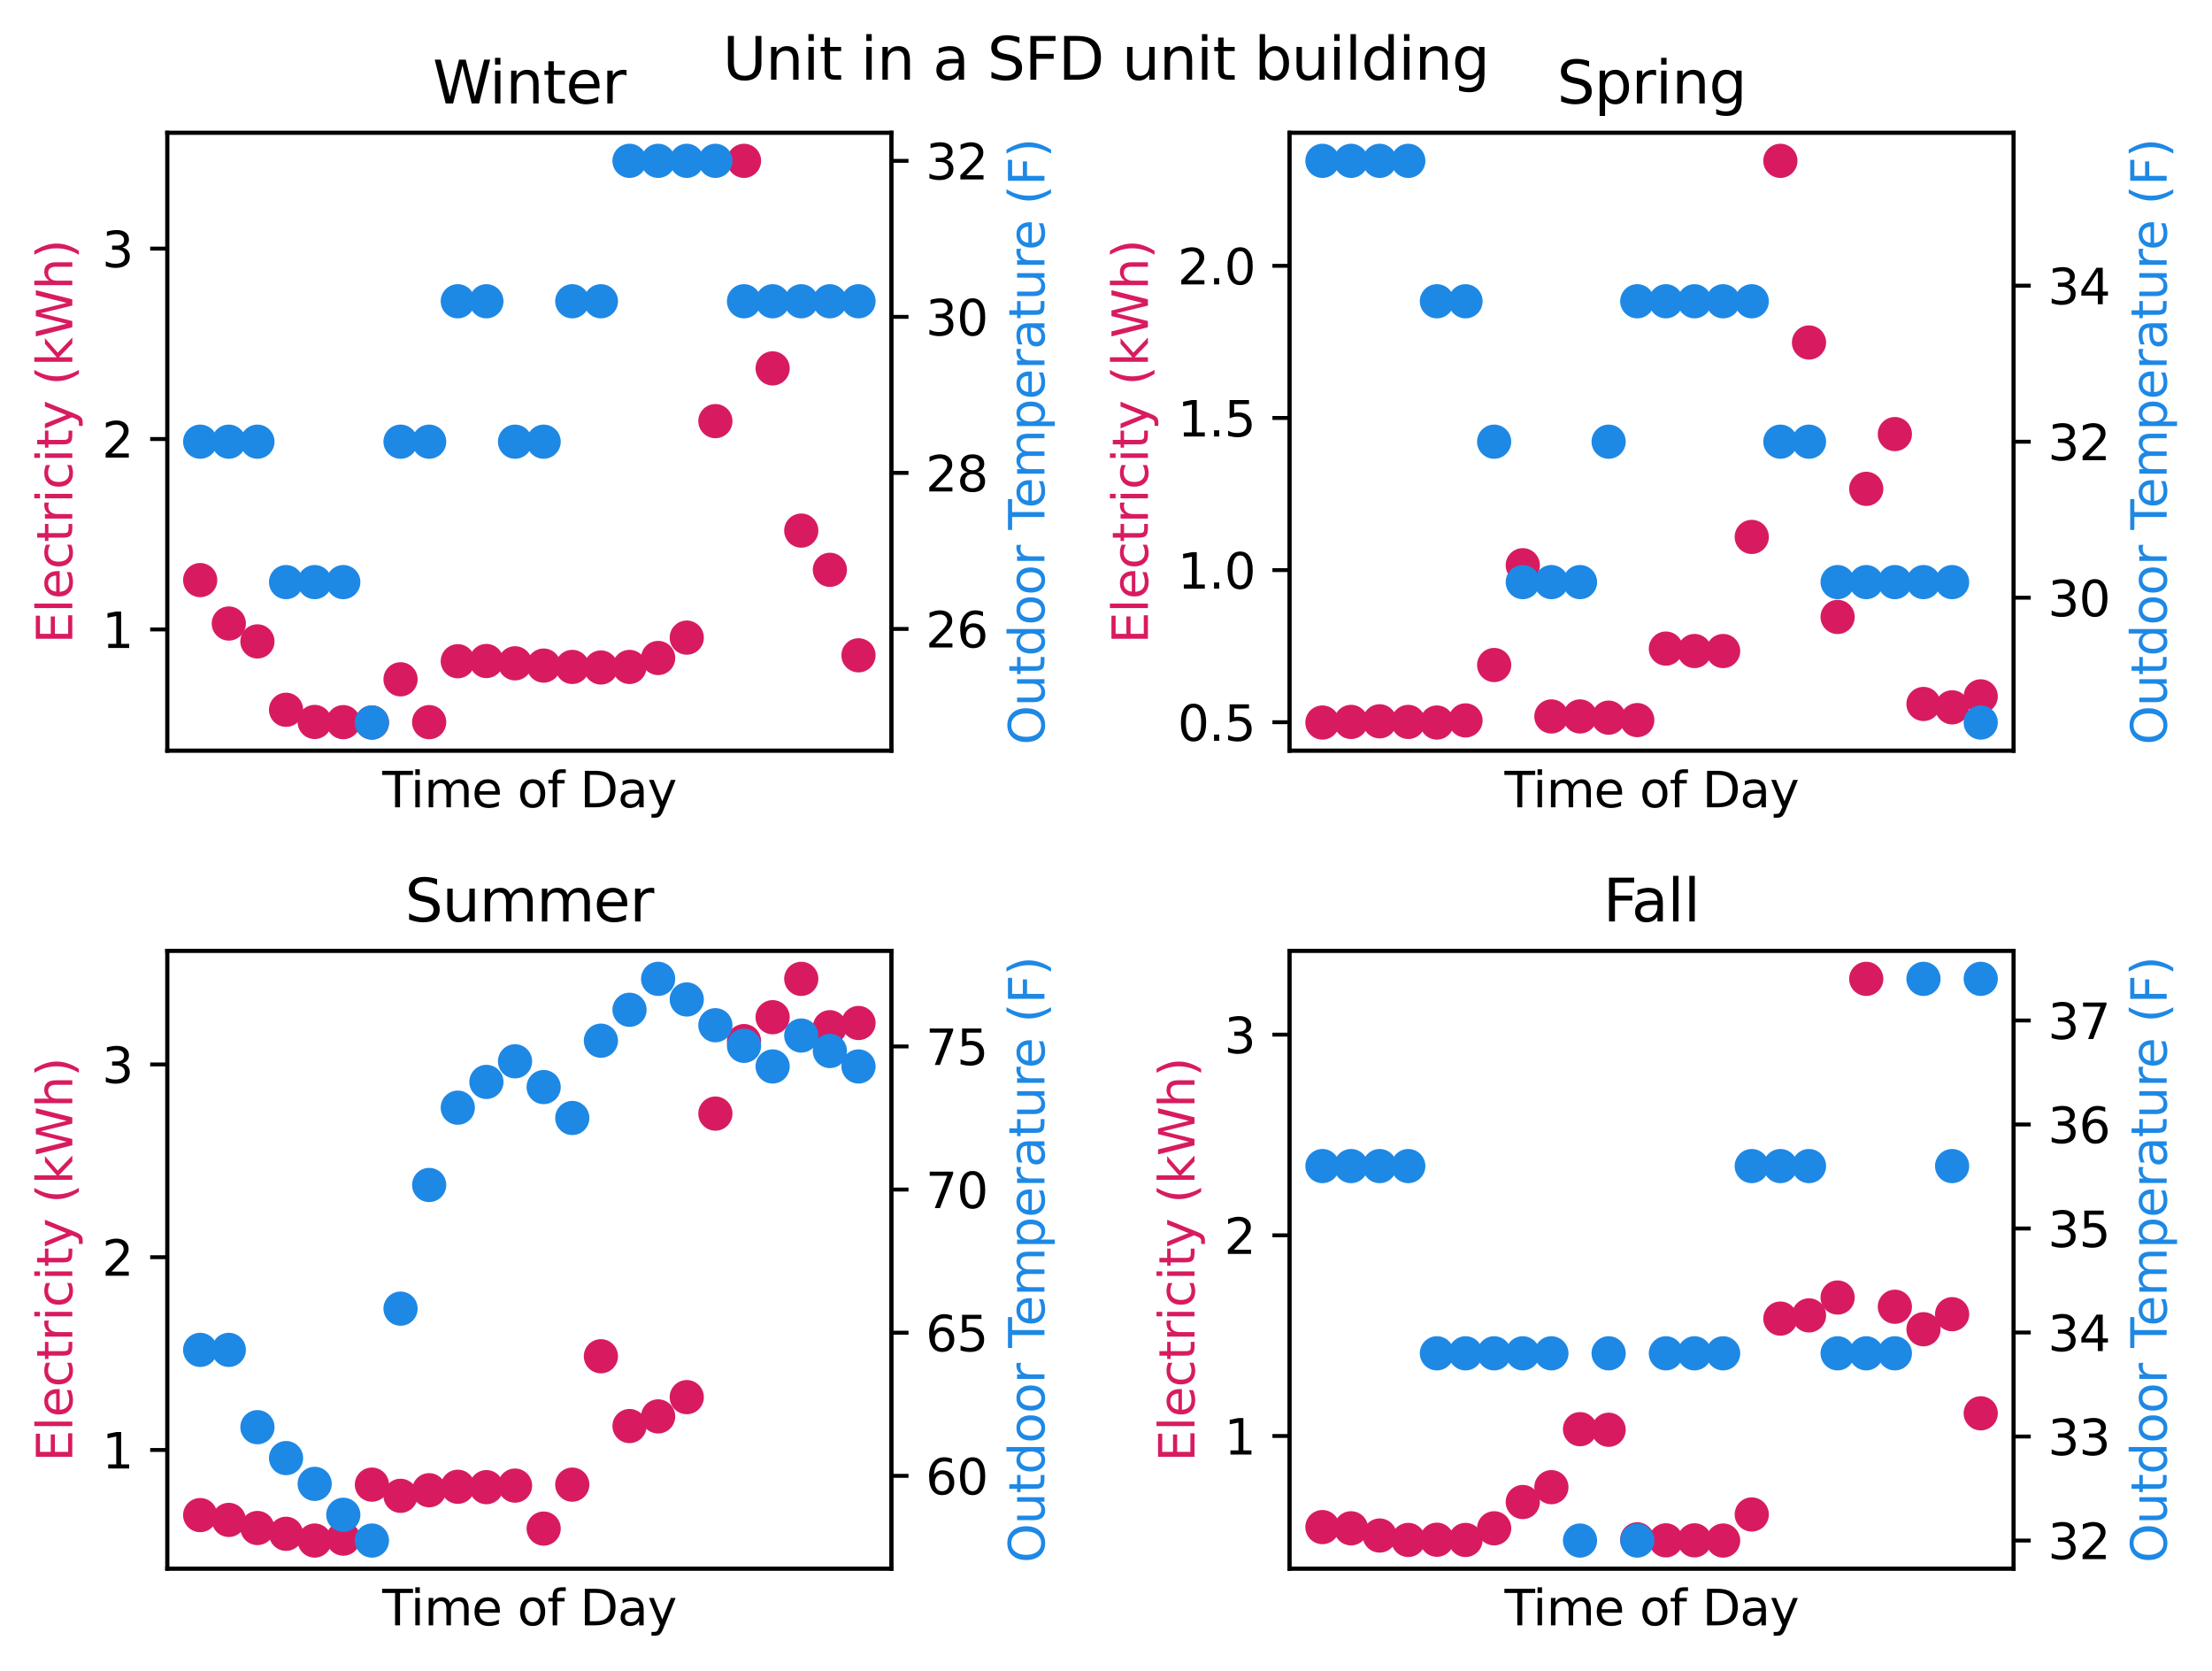 <?xml version="1.0" encoding="utf-8" standalone="no"?>
<!DOCTYPE svg PUBLIC "-//W3C//DTD SVG 1.1//EN"
  "http://www.w3.org/Graphics/SVG/1.1/DTD/svg11.dtd">
<svg xmlns:xlink="http://www.w3.org/1999/xlink" width="452.804pt" height="341.886pt" viewBox="0 0 452.804 341.886" xmlns="http://www.w3.org/2000/svg" version="1.1">
 <defs>
  <style type="text/css">*{stroke-linejoin: round; stroke-linecap: butt}</style>
 </defs>
 <g id="figure_1">
  <g id="patch_1">
   <path d="M 0 341.886 
L 452.804 341.886 
L 452.804 0 
L 0 0 
z
" style="fill: #ffffff"/>
  </g>
  <g id="axes_1">
   <g id="patch_2">
    <path d="M 34.241 153.608 
L 182.476 153.608 
L 182.476 27.168 
L 34.241 27.168 
z
" style="fill: #ffffff"/>
   </g>
   <g id="PathCollection_1">
    <defs>
     <path id="m1fe9054a41" d="M 0 3 
C 0.796 3 1.559 2.684 2.121 2.121 
C 2.684 1.559 3 0.796 3 0 
C 3 -0.796 2.684 -1.559 2.121 -2.121 
C 1.559 -2.684 0.796 -3 0 -3 
C -0.796 -3 -1.559 -2.684 -2.121 -2.121 
C -2.684 -1.559 -3 -0.796 -3 0 
C -3 0.796 -2.684 1.559 -2.121 2.121 
C -1.559 2.684 -0.796 3 0 3 
z
" style="stroke: #d81b60"/>
    </defs>
    <g clip-path="url(#p4379b77897)">
     <use xlink:href="#m1fe9054a41" x="40.979" y="118.715" style="fill: #d81b60; stroke: #d81b60"/>
     <use xlink:href="#m1fe9054a41" x="46.838" y="127.599" style="fill: #d81b60; stroke: #d81b60"/>
     <use xlink:href="#m1fe9054a41" x="52.697" y="131.262" style="fill: #d81b60; stroke: #d81b60"/>
     <use xlink:href="#m1fe9054a41" x="58.556" y="145.25" style="fill: #d81b60; stroke: #d81b60"/>
     <use xlink:href="#m1fe9054a41" x="64.415" y="147.744" style="fill: #d81b60; stroke: #d81b60"/>
     <use xlink:href="#m1fe9054a41" x="70.274" y="147.783" style="fill: #d81b60; stroke: #d81b60"/>
     <use xlink:href="#m1fe9054a41" x="76.133" y="147.861" style="fill: #d81b60; stroke: #d81b60"/>
     <use xlink:href="#m1fe9054a41" x="81.992" y="139.016" style="fill: #d81b60; stroke: #d81b60"/>
     <use xlink:href="#m1fe9054a41" x="87.851" y="147.783" style="fill: #d81b60; stroke: #d81b60"/>
     <use xlink:href="#m1fe9054a41" x="93.71" y="135.314" style="fill: #d81b60; stroke: #d81b60"/>
     <use xlink:href="#m1fe9054a41" x="99.569" y="135.275" style="fill: #d81b60; stroke: #d81b60"/>
     <use xlink:href="#m1fe9054a41" x="105.429" y="135.743" style="fill: #d81b60; stroke: #d81b60"/>
     <use xlink:href="#m1fe9054a41" x="111.288" y="136.21" style="fill: #d81b60; stroke: #d81b60"/>
     <use xlink:href="#m1fe9054a41" x="117.147" y="136.483" style="fill: #d81b60; stroke: #d81b60"/>
     <use xlink:href="#m1fe9054a41" x="123.006" y="136.6" style="fill: #d81b60; stroke: #d81b60"/>
     <use xlink:href="#m1fe9054a41" x="128.865" y="136.483" style="fill: #d81b60; stroke: #d81b60"/>
     <use xlink:href="#m1fe9054a41" x="134.724" y="134.652" style="fill: #d81b60; stroke: #d81b60"/>
     <use xlink:href="#m1fe9054a41" x="140.583" y="130.483" style="fill: #d81b60; stroke: #d81b60"/>
     <use xlink:href="#m1fe9054a41" x="146.442" y="86.18" style="fill: #d81b60; stroke: #d81b60"/>
     <use xlink:href="#m1fe9054a41" x="152.301" y="32.915" style="fill: #d81b60; stroke: #d81b60"/>
     <use xlink:href="#m1fe9054a41" x="158.16" y="75.387" style="fill: #d81b60; stroke: #d81b60"/>
     <use xlink:href="#m1fe9054a41" x="164.019" y="108.584" style="fill: #d81b60; stroke: #d81b60"/>
     <use xlink:href="#m1fe9054a41" x="169.879" y="116.611" style="fill: #d81b60; stroke: #d81b60"/>
     <use xlink:href="#m1fe9054a41" x="175.738" y="134.106" style="fill: #d81b60; stroke: #d81b60"/>
    </g>
   </g>
   <g id="matplotlib.axis_1">
    <g id="text_1">
     <!-- Time of Day -->
     <g transform="translate(78.253 165.206) scale(0.1 -0.1)">
      <defs>
       <path id="DejaVuSans-54" d="M -19 4666 
L 3928 4666 
L 3928 4134 
L 2272 4134 
L 2272 0 
L 1638 0 
L 1638 4134 
L -19 4134 
L -19 4666 
z
" transform="scale(0.016)"/>
       <path id="DejaVuSans-69" d="M 603 3500 
L 1178 3500 
L 1178 0 
L 603 0 
L 603 3500 
z
M 603 4863 
L 1178 4863 
L 1178 4134 
L 603 4134 
L 603 4863 
z
" transform="scale(0.016)"/>
       <path id="DejaVuSans-6d" d="M 3328 2828 
Q 3544 3216 3844 3400 
Q 4144 3584 4550 3584 
Q 5097 3584 5394 3201 
Q 5691 2819 5691 2113 
L 5691 0 
L 5113 0 
L 5113 2094 
Q 5113 2597 4934 2840 
Q 4756 3084 4391 3084 
Q 3944 3084 3684 2787 
Q 3425 2491 3425 1978 
L 3425 0 
L 2847 0 
L 2847 2094 
Q 2847 2600 2669 2842 
Q 2491 3084 2119 3084 
Q 1678 3084 1418 2786 
Q 1159 2488 1159 1978 
L 1159 0 
L 581 0 
L 581 3500 
L 1159 3500 
L 1159 2956 
Q 1356 3278 1631 3431 
Q 1906 3584 2284 3584 
Q 2666 3584 2933 3390 
Q 3200 3197 3328 2828 
z
" transform="scale(0.016)"/>
       <path id="DejaVuSans-65" d="M 3597 1894 
L 3597 1613 
L 953 1613 
Q 991 1019 1311 708 
Q 1631 397 2203 397 
Q 2534 397 2845 478 
Q 3156 559 3463 722 
L 3463 178 
Q 3153 47 2828 -22 
Q 2503 -91 2169 -91 
Q 1331 -91 842 396 
Q 353 884 353 1716 
Q 353 2575 817 3079 
Q 1281 3584 2069 3584 
Q 2775 3584 3186 3129 
Q 3597 2675 3597 1894 
z
M 3022 2063 
Q 3016 2534 2758 2815 
Q 2500 3097 2075 3097 
Q 1594 3097 1305 2825 
Q 1016 2553 972 2059 
L 3022 2063 
z
" transform="scale(0.016)"/>
       <path id="DejaVuSans-20" transform="scale(0.016)"/>
       <path id="DejaVuSans-6f" d="M 1959 3097 
Q 1497 3097 1228 2736 
Q 959 2375 959 1747 
Q 959 1119 1226 758 
Q 1494 397 1959 397 
Q 2419 397 2687 759 
Q 2956 1122 2956 1747 
Q 2956 2369 2687 2733 
Q 2419 3097 1959 3097 
z
M 1959 3584 
Q 2709 3584 3137 3096 
Q 3566 2609 3566 1747 
Q 3566 888 3137 398 
Q 2709 -91 1959 -91 
Q 1206 -91 779 398 
Q 353 888 353 1747 
Q 353 2609 779 3096 
Q 1206 3584 1959 3584 
z
" transform="scale(0.016)"/>
       <path id="DejaVuSans-66" d="M 2375 4863 
L 2375 4384 
L 1825 4384 
Q 1516 4384 1395 4259 
Q 1275 4134 1275 3809 
L 1275 3500 
L 2222 3500 
L 2222 3053 
L 1275 3053 
L 1275 0 
L 697 0 
L 697 3053 
L 147 3053 
L 147 3500 
L 697 3500 
L 697 3744 
Q 697 4328 969 4595 
Q 1241 4863 1831 4863 
L 2375 4863 
z
" transform="scale(0.016)"/>
       <path id="DejaVuSans-44" d="M 1259 4147 
L 1259 519 
L 2022 519 
Q 2988 519 3436 956 
Q 3884 1394 3884 2338 
Q 3884 3275 3436 3711 
Q 2988 4147 2022 4147 
L 1259 4147 
z
M 628 4666 
L 1925 4666 
Q 3281 4666 3915 4102 
Q 4550 3538 4550 2338 
Q 4550 1131 3912 565 
Q 3275 0 1925 0 
L 628 0 
L 628 4666 
z
" transform="scale(0.016)"/>
       <path id="DejaVuSans-61" d="M 2194 1759 
Q 1497 1759 1228 1600 
Q 959 1441 959 1056 
Q 959 750 1161 570 
Q 1363 391 1709 391 
Q 2188 391 2477 730 
Q 2766 1069 2766 1631 
L 2766 1759 
L 2194 1759 
z
M 3341 1997 
L 3341 0 
L 2766 0 
L 2766 531 
Q 2569 213 2275 61 
Q 1981 -91 1556 -91 
Q 1019 -91 701 211 
Q 384 513 384 1019 
Q 384 1609 779 1909 
Q 1175 2209 1959 2209 
L 2766 2209 
L 2766 2266 
Q 2766 2663 2505 2880 
Q 2244 3097 1772 3097 
Q 1472 3097 1187 3025 
Q 903 2953 641 2809 
L 641 3341 
Q 956 3463 1253 3523 
Q 1550 3584 1831 3584 
Q 2591 3584 2966 3190 
Q 3341 2797 3341 1997 
z
" transform="scale(0.016)"/>
       <path id="DejaVuSans-79" d="M 2059 -325 
Q 1816 -950 1584 -1140 
Q 1353 -1331 966 -1331 
L 506 -1331 
L 506 -850 
L 844 -850 
Q 1081 -850 1212 -737 
Q 1344 -625 1503 -206 
L 1606 56 
L 191 3500 
L 800 3500 
L 1894 763 
L 2988 3500 
L 3597 3500 
L 2059 -325 
z
" transform="scale(0.016)"/>
      </defs>
      <use xlink:href="#DejaVuSans-54"/>
      <use xlink:href="#DejaVuSans-69" x="57.959"/>
      <use xlink:href="#DejaVuSans-6d" x="85.742"/>
      <use xlink:href="#DejaVuSans-65" x="183.154"/>
      <use xlink:href="#DejaVuSans-20" x="244.678"/>
      <use xlink:href="#DejaVuSans-6f" x="276.465"/>
      <use xlink:href="#DejaVuSans-66" x="337.646"/>
      <use xlink:href="#DejaVuSans-20" x="372.852"/>
      <use xlink:href="#DejaVuSans-44" x="404.639"/>
      <use xlink:href="#DejaVuSans-61" x="481.641"/>
      <use xlink:href="#DejaVuSans-79" x="542.92"/>
     </g>
    </g>
   </g>
   <g id="matplotlib.axis_2">
    <g id="ytick_1">
     <g id="line2d_1">
      <defs>
       <path id="m8bd3130a15" d="M 0 0 
L -3.5 0 
" style="stroke: #000000; stroke-width: 0.8"/>
      </defs>
      <g>
       <use xlink:href="#m8bd3130a15" x="34.241" y="128.807" style="stroke: #000000; stroke-width: 0.8"/>
      </g>
     </g>
     <g id="text_2">
      <!-- 1 -->
      <g transform="translate(20.878 132.606) scale(0.1 -0.1)">
       <defs>
        <path id="DejaVuSans-31" d="M 794 531 
L 1825 531 
L 1825 4091 
L 703 3866 
L 703 4441 
L 1819 4666 
L 2450 4666 
L 2450 531 
L 3481 531 
L 3481 0 
L 794 0 
L 794 531 
z
" transform="scale(0.016)"/>
       </defs>
       <use xlink:href="#DejaVuSans-31"/>
      </g>
     </g>
    </g>
    <g id="ytick_2">
     <g id="line2d_2">
      <g>
       <use xlink:href="#m8bd3130a15" x="34.241" y="89.842" style="stroke: #000000; stroke-width: 0.8"/>
      </g>
     </g>
     <g id="text_3">
      <!-- 2 -->
      <g transform="translate(20.878 93.642) scale(0.1 -0.1)">
       <defs>
        <path id="DejaVuSans-32" d="M 1228 531 
L 3431 531 
L 3431 0 
L 469 0 
L 469 531 
Q 828 903 1448 1529 
Q 2069 2156 2228 2338 
Q 2531 2678 2651 2914 
Q 2772 3150 2772 3378 
Q 2772 3750 2511 3984 
Q 2250 4219 1831 4219 
Q 1534 4219 1204 4116 
Q 875 4013 500 3803 
L 500 4441 
Q 881 4594 1212 4672 
Q 1544 4750 1819 4750 
Q 2544 4750 2975 4387 
Q 3406 4025 3406 3419 
Q 3406 3131 3298 2873 
Q 3191 2616 2906 2266 
Q 2828 2175 2409 1742 
Q 1991 1309 1228 531 
z
" transform="scale(0.016)"/>
       </defs>
       <use xlink:href="#DejaVuSans-32"/>
      </g>
     </g>
    </g>
    <g id="ytick_3">
     <g id="line2d_3">
      <g>
       <use xlink:href="#m8bd3130a15" x="34.241" y="50.878" style="stroke: #000000; stroke-width: 0.8"/>
      </g>
     </g>
     <g id="text_4">
      <!-- 3 -->
      <g transform="translate(20.878 54.677) scale(0.1 -0.1)">
       <defs>
        <path id="DejaVuSans-33" d="M 2597 2516 
Q 3050 2419 3304 2112 
Q 3559 1806 3559 1356 
Q 3559 666 3084 287 
Q 2609 -91 1734 -91 
Q 1441 -91 1130 -33 
Q 819 25 488 141 
L 488 750 
Q 750 597 1062 519 
Q 1375 441 1716 441 
Q 2309 441 2620 675 
Q 2931 909 2931 1356 
Q 2931 1769 2642 2001 
Q 2353 2234 1838 2234 
L 1294 2234 
L 1294 2753 
L 1863 2753 
Q 2328 2753 2575 2939 
Q 2822 3125 2822 3475 
Q 2822 3834 2567 4026 
Q 2313 4219 1838 4219 
Q 1578 4219 1281 4162 
Q 984 4106 628 3988 
L 628 4550 
Q 988 4650 1302 4700 
Q 1616 4750 1894 4750 
Q 2613 4750 3031 4423 
Q 3450 4097 3450 3541 
Q 3450 3153 3228 2886 
Q 3006 2619 2597 2516 
z
" transform="scale(0.016)"/>
       </defs>
       <use xlink:href="#DejaVuSans-33"/>
      </g>
     </g>
    </g>
    <g id="text_5">
     <!-- Electricity (kWh) -->
     <g style="fill: #d81b60" transform="translate(14.798 131.723) rotate(-90) scale(0.1 -0.1)">
      <defs>
       <path id="DejaVuSans-45" d="M 628 4666 
L 3578 4666 
L 3578 4134 
L 1259 4134 
L 1259 2753 
L 3481 2753 
L 3481 2222 
L 1259 2222 
L 1259 531 
L 3634 531 
L 3634 0 
L 628 0 
L 628 4666 
z
" transform="scale(0.016)"/>
       <path id="DejaVuSans-6c" d="M 603 4863 
L 1178 4863 
L 1178 0 
L 603 0 
L 603 4863 
z
" transform="scale(0.016)"/>
       <path id="DejaVuSans-63" d="M 3122 3366 
L 3122 2828 
Q 2878 2963 2633 3030 
Q 2388 3097 2138 3097 
Q 1578 3097 1268 2742 
Q 959 2388 959 1747 
Q 959 1106 1268 751 
Q 1578 397 2138 397 
Q 2388 397 2633 464 
Q 2878 531 3122 666 
L 3122 134 
Q 2881 22 2623 -34 
Q 2366 -91 2075 -91 
Q 1284 -91 818 406 
Q 353 903 353 1747 
Q 353 2603 823 3093 
Q 1294 3584 2113 3584 
Q 2378 3584 2631 3529 
Q 2884 3475 3122 3366 
z
" transform="scale(0.016)"/>
       <path id="DejaVuSans-74" d="M 1172 4494 
L 1172 3500 
L 2356 3500 
L 2356 3053 
L 1172 3053 
L 1172 1153 
Q 1172 725 1289 603 
Q 1406 481 1766 481 
L 2356 481 
L 2356 0 
L 1766 0 
Q 1100 0 847 248 
Q 594 497 594 1153 
L 594 3053 
L 172 3053 
L 172 3500 
L 594 3500 
L 594 4494 
L 1172 4494 
z
" transform="scale(0.016)"/>
       <path id="DejaVuSans-72" d="M 2631 2963 
Q 2534 3019 2420 3045 
Q 2306 3072 2169 3072 
Q 1681 3072 1420 2755 
Q 1159 2438 1159 1844 
L 1159 0 
L 581 0 
L 581 3500 
L 1159 3500 
L 1159 2956 
Q 1341 3275 1631 3429 
Q 1922 3584 2338 3584 
Q 2397 3584 2469 3576 
Q 2541 3569 2628 3553 
L 2631 2963 
z
" transform="scale(0.016)"/>
       <path id="DejaVuSans-28" d="M 1984 4856 
Q 1566 4138 1362 3434 
Q 1159 2731 1159 2009 
Q 1159 1288 1364 580 
Q 1569 -128 1984 -844 
L 1484 -844 
Q 1016 -109 783 600 
Q 550 1309 550 2009 
Q 550 2706 781 3412 
Q 1013 4119 1484 4856 
L 1984 4856 
z
" transform="scale(0.016)"/>
       <path id="DejaVuSans-6b" d="M 581 4863 
L 1159 4863 
L 1159 1991 
L 2875 3500 
L 3609 3500 
L 1753 1863 
L 3688 0 
L 2938 0 
L 1159 1709 
L 1159 0 
L 581 0 
L 581 4863 
z
" transform="scale(0.016)"/>
       <path id="DejaVuSans-57" d="M 213 4666 
L 850 4666 
L 1831 722 
L 2809 4666 
L 3519 4666 
L 4500 722 
L 5478 4666 
L 6119 4666 
L 4947 0 
L 4153 0 
L 3169 4050 
L 2175 0 
L 1381 0 
L 213 4666 
z
" transform="scale(0.016)"/>
       <path id="DejaVuSans-68" d="M 3513 2113 
L 3513 0 
L 2938 0 
L 2938 2094 
Q 2938 2591 2744 2837 
Q 2550 3084 2163 3084 
Q 1697 3084 1428 2787 
Q 1159 2491 1159 1978 
L 1159 0 
L 581 0 
L 581 4863 
L 1159 4863 
L 1159 2956 
Q 1366 3272 1645 3428 
Q 1925 3584 2291 3584 
Q 2894 3584 3203 3211 
Q 3513 2838 3513 2113 
z
" transform="scale(0.016)"/>
       <path id="DejaVuSans-29" d="M 513 4856 
L 1013 4856 
Q 1481 4119 1714 3412 
Q 1947 2706 1947 2009 
Q 1947 1309 1714 600 
Q 1481 -109 1013 -844 
L 513 -844 
Q 928 -128 1133 580 
Q 1338 1288 1338 2009 
Q 1338 2731 1133 3434 
Q 928 4138 513 4856 
z
" transform="scale(0.016)"/>
      </defs>
      <use xlink:href="#DejaVuSans-45"/>
      <use xlink:href="#DejaVuSans-6c" x="63.184"/>
      <use xlink:href="#DejaVuSans-65" x="90.967"/>
      <use xlink:href="#DejaVuSans-63" x="152.49"/>
      <use xlink:href="#DejaVuSans-74" x="207.471"/>
      <use xlink:href="#DejaVuSans-72" x="246.68"/>
      <use xlink:href="#DejaVuSans-69" x="287.793"/>
      <use xlink:href="#DejaVuSans-63" x="315.576"/>
      <use xlink:href="#DejaVuSans-69" x="370.557"/>
      <use xlink:href="#DejaVuSans-74" x="398.34"/>
      <use xlink:href="#DejaVuSans-79" x="437.549"/>
      <use xlink:href="#DejaVuSans-20" x="496.729"/>
      <use xlink:href="#DejaVuSans-28" x="528.516"/>
      <use xlink:href="#DejaVuSans-6b" x="567.529"/>
      <use xlink:href="#DejaVuSans-57" x="625.439"/>
      <use xlink:href="#DejaVuSans-68" x="724.316"/>
      <use xlink:href="#DejaVuSans-29" x="787.695"/>
     </g>
    </g>
   </g>
   <g id="patch_3">
    <path d="M 34.241 153.608 
L 34.241 27.168 
" style="fill: none; stroke: #000000; stroke-width: 0.8; stroke-linejoin: miter; stroke-linecap: square"/>
   </g>
   <g id="patch_4">
    <path d="M 182.476 153.608 
L 182.476 27.168 
" style="fill: none; stroke: #000000; stroke-width: 0.8; stroke-linejoin: miter; stroke-linecap: square"/>
   </g>
   <g id="patch_5">
    <path d="M 34.241 153.608 
L 182.476 153.608 
" style="fill: none; stroke: #000000; stroke-width: 0.8; stroke-linejoin: miter; stroke-linecap: square"/>
   </g>
   <g id="patch_6">
    <path d="M 34.241 27.168 
L 182.476 27.168 
" style="fill: none; stroke: #000000; stroke-width: 0.8; stroke-linejoin: miter; stroke-linecap: square"/>
   </g>
   <g id="text_6">
    <!-- Winter -->
    <g transform="translate(88.581 21.168) scale(0.12 -0.12)">
     <defs>
      <path id="DejaVuSans-6e" d="M 3513 2113 
L 3513 0 
L 2938 0 
L 2938 2094 
Q 2938 2591 2744 2837 
Q 2550 3084 2163 3084 
Q 1697 3084 1428 2787 
Q 1159 2491 1159 1978 
L 1159 0 
L 581 0 
L 581 3500 
L 1159 3500 
L 1159 2956 
Q 1366 3272 1645 3428 
Q 1925 3584 2291 3584 
Q 2894 3584 3203 3211 
Q 3513 2838 3513 2113 
z
" transform="scale(0.016)"/>
     </defs>
     <use xlink:href="#DejaVuSans-57"/>
     <use xlink:href="#DejaVuSans-69" x="96.627"/>
     <use xlink:href="#DejaVuSans-6e" x="124.41"/>
     <use xlink:href="#DejaVuSans-74" x="187.789"/>
     <use xlink:href="#DejaVuSans-65" x="226.998"/>
     <use xlink:href="#DejaVuSans-72" x="288.521"/>
    </g>
   </g>
  </g>
  <g id="axes_2">
   <g id="patch_7">
    <path d="M 263.966 153.608 
L 412.201 153.608 
L 412.201 27.168 
L 263.966 27.168 
z
" style="fill: #ffffff"/>
   </g>
   <g id="PathCollection_2">
    <g clip-path="url(#p7878c2e312)">
     <use xlink:href="#m1fe9054a41" x="270.704" y="147.861" style="fill: #d81b60; stroke: #d81b60"/>
     <use xlink:href="#m1fe9054a41" x="276.563" y="147.736" style="fill: #d81b60; stroke: #d81b60"/>
     <use xlink:href="#m1fe9054a41" x="282.422" y="147.612" style="fill: #d81b60; stroke: #d81b60"/>
     <use xlink:href="#m1fe9054a41" x="288.281" y="147.736" style="fill: #d81b60; stroke: #d81b60"/>
     <use xlink:href="#m1fe9054a41" x="294.14" y="147.861" style="fill: #d81b60; stroke: #d81b60"/>
     <use xlink:href="#m1fe9054a41" x="299.999" y="147.425" style="fill: #d81b60; stroke: #d81b60"/>
     <use xlink:href="#m1fe9054a41" x="305.858" y="136.092" style="fill: #d81b60; stroke: #d81b60"/>
     <use xlink:href="#m1fe9054a41" x="311.717" y="115.669" style="fill: #d81b60; stroke: #d81b60"/>
     <use xlink:href="#m1fe9054a41" x="317.576" y="146.615" style="fill: #d81b60; stroke: #d81b60"/>
     <use xlink:href="#m1fe9054a41" x="323.435" y="146.615" style="fill: #d81b60; stroke: #d81b60"/>
     <use xlink:href="#m1fe9054a41" x="329.294" y="146.864" style="fill: #d81b60; stroke: #d81b60"/>
     <use xlink:href="#m1fe9054a41" x="335.154" y="147.363" style="fill: #d81b60; stroke: #d81b60"/>
     <use xlink:href="#m1fe9054a41" x="341.013" y="132.73" style="fill: #d81b60; stroke: #d81b60"/>
     <use xlink:href="#m1fe9054a41" x="346.872" y="133.228" style="fill: #d81b60; stroke: #d81b60"/>
     <use xlink:href="#m1fe9054a41" x="352.731" y="133.228" style="fill: #d81b60; stroke: #d81b60"/>
     <use xlink:href="#m1fe9054a41" x="358.59" y="109.878" style="fill: #d81b60; stroke: #d81b60"/>
     <use xlink:href="#m1fe9054a41" x="364.449" y="32.915" style="fill: #d81b60; stroke: #d81b60"/>
     <use xlink:href="#m1fe9054a41" x="370.308" y="70.089" style="fill: #d81b60; stroke: #d81b60"/>
     <use xlink:href="#m1fe9054a41" x="376.167" y="126.254" style="fill: #d81b60; stroke: #d81b60"/>
     <use xlink:href="#m1fe9054a41" x="382.026" y="100.039" style="fill: #d81b60; stroke: #d81b60"/>
     <use xlink:href="#m1fe9054a41" x="387.885" y="88.831" style="fill: #d81b60; stroke: #d81b60"/>
     <use xlink:href="#m1fe9054a41" x="393.744" y="144.062" style="fill: #d81b60; stroke: #d81b60"/>
     <use xlink:href="#m1fe9054a41" x="399.604" y="144.747" style="fill: #d81b60; stroke: #d81b60"/>
     <use xlink:href="#m1fe9054a41" x="405.463" y="142.506" style="fill: #d81b60; stroke: #d81b60"/>
    </g>
   </g>
   <g id="matplotlib.axis_3">
    <g id="text_7">
     <!-- Time of Day -->
     <g transform="translate(307.978 165.206) scale(0.1 -0.1)">
      <use xlink:href="#DejaVuSans-54"/>
      <use xlink:href="#DejaVuSans-69" x="57.959"/>
      <use xlink:href="#DejaVuSans-6d" x="85.742"/>
      <use xlink:href="#DejaVuSans-65" x="183.154"/>
      <use xlink:href="#DejaVuSans-20" x="244.678"/>
      <use xlink:href="#DejaVuSans-6f" x="276.465"/>
      <use xlink:href="#DejaVuSans-66" x="337.646"/>
      <use xlink:href="#DejaVuSans-20" x="372.852"/>
      <use xlink:href="#DejaVuSans-44" x="404.639"/>
      <use xlink:href="#DejaVuSans-61" x="481.641"/>
      <use xlink:href="#DejaVuSans-79" x="542.92"/>
     </g>
    </g>
   </g>
   <g id="matplotlib.axis_4">
    <g id="ytick_4">
     <g id="line2d_4">
      <g>
       <use xlink:href="#m8bd3130a15" x="263.966" y="147.798" style="stroke: #000000; stroke-width: 0.8"/>
      </g>
     </g>
     <g id="text_8">
      <!-- 0.5 -->
      <g transform="translate(241.062 151.598) scale(0.1 -0.1)">
       <defs>
        <path id="DejaVuSans-30" d="M 2034 4250 
Q 1547 4250 1301 3770 
Q 1056 3291 1056 2328 
Q 1056 1369 1301 889 
Q 1547 409 2034 409 
Q 2525 409 2770 889 
Q 3016 1369 3016 2328 
Q 3016 3291 2770 3770 
Q 2525 4250 2034 4250 
z
M 2034 4750 
Q 2819 4750 3233 4129 
Q 3647 3509 3647 2328 
Q 3647 1150 3233 529 
Q 2819 -91 2034 -91 
Q 1250 -91 836 529 
Q 422 1150 422 2328 
Q 422 3509 836 4129 
Q 1250 4750 2034 4750 
z
" transform="scale(0.016)"/>
        <path id="DejaVuSans-2e" d="M 684 794 
L 1344 794 
L 1344 0 
L 684 0 
L 684 794 
z
" transform="scale(0.016)"/>
        <path id="DejaVuSans-35" d="M 691 4666 
L 3169 4666 
L 3169 4134 
L 1269 4134 
L 1269 2991 
Q 1406 3038 1543 3061 
Q 1681 3084 1819 3084 
Q 2600 3084 3056 2656 
Q 3513 2228 3513 1497 
Q 3513 744 3044 326 
Q 2575 -91 1722 -91 
Q 1428 -91 1123 -41 
Q 819 9 494 109 
L 494 744 
Q 775 591 1075 516 
Q 1375 441 1709 441 
Q 2250 441 2565 725 
Q 2881 1009 2881 1497 
Q 2881 1984 2565 2268 
Q 2250 2553 1709 2553 
Q 1456 2553 1204 2497 
Q 953 2441 691 2322 
L 691 4666 
z
" transform="scale(0.016)"/>
       </defs>
       <use xlink:href="#DejaVuSans-30"/>
       <use xlink:href="#DejaVuSans-2e" x="63.623"/>
       <use xlink:href="#DejaVuSans-35" x="95.41"/>
      </g>
     </g>
    </g>
    <g id="ytick_5">
     <g id="line2d_5">
      <g>
       <use xlink:href="#m8bd3130a15" x="263.966" y="116.665" style="stroke: #000000; stroke-width: 0.8"/>
      </g>
     </g>
     <g id="text_9">
      <!-- 1.0 -->
      <g transform="translate(241.062 120.464) scale(0.1 -0.1)">
       <use xlink:href="#DejaVuSans-31"/>
       <use xlink:href="#DejaVuSans-2e" x="63.623"/>
       <use xlink:href="#DejaVuSans-30" x="95.41"/>
      </g>
     </g>
    </g>
    <g id="ytick_6">
     <g id="line2d_6">
      <g>
       <use xlink:href="#m8bd3130a15" x="263.966" y="85.531" style="stroke: #000000; stroke-width: 0.8"/>
      </g>
     </g>
     <g id="text_10">
      <!-- 1.5 -->
      <g transform="translate(241.062 89.33) scale(0.1 -0.1)">
       <use xlink:href="#DejaVuSans-31"/>
       <use xlink:href="#DejaVuSans-2e" x="63.623"/>
       <use xlink:href="#DejaVuSans-35" x="95.41"/>
      </g>
     </g>
    </g>
    <g id="ytick_7">
     <g id="line2d_7">
      <g>
       <use xlink:href="#m8bd3130a15" x="263.966" y="54.397" style="stroke: #000000; stroke-width: 0.8"/>
      </g>
     </g>
     <g id="text_11">
      <!-- 2.0 -->
      <g transform="translate(241.062 58.197) scale(0.1 -0.1)">
       <use xlink:href="#DejaVuSans-32"/>
       <use xlink:href="#DejaVuSans-2e" x="63.623"/>
       <use xlink:href="#DejaVuSans-30" x="95.41"/>
      </g>
     </g>
    </g>
    <g id="text_12">
     <!-- Electricity (kWh) -->
     <g style="fill: #d81b60" transform="translate(234.983 131.723) rotate(-90) scale(0.1 -0.1)">
      <use xlink:href="#DejaVuSans-45"/>
      <use xlink:href="#DejaVuSans-6c" x="63.184"/>
      <use xlink:href="#DejaVuSans-65" x="90.967"/>
      <use xlink:href="#DejaVuSans-63" x="152.49"/>
      <use xlink:href="#DejaVuSans-74" x="207.471"/>
      <use xlink:href="#DejaVuSans-72" x="246.68"/>
      <use xlink:href="#DejaVuSans-69" x="287.793"/>
      <use xlink:href="#DejaVuSans-63" x="315.576"/>
      <use xlink:href="#DejaVuSans-69" x="370.557"/>
      <use xlink:href="#DejaVuSans-74" x="398.34"/>
      <use xlink:href="#DejaVuSans-79" x="437.549"/>
      <use xlink:href="#DejaVuSans-20" x="496.729"/>
      <use xlink:href="#DejaVuSans-28" x="528.516"/>
      <use xlink:href="#DejaVuSans-6b" x="567.529"/>
      <use xlink:href="#DejaVuSans-57" x="625.439"/>
      <use xlink:href="#DejaVuSans-68" x="724.316"/>
      <use xlink:href="#DejaVuSans-29" x="787.695"/>
     </g>
    </g>
   </g>
   <g id="patch_8">
    <path d="M 263.966 153.608 
L 263.966 27.168 
" style="fill: none; stroke: #000000; stroke-width: 0.8; stroke-linejoin: miter; stroke-linecap: square"/>
   </g>
   <g id="patch_9">
    <path d="M 412.201 153.608 
L 412.201 27.168 
" style="fill: none; stroke: #000000; stroke-width: 0.8; stroke-linejoin: miter; stroke-linecap: square"/>
   </g>
   <g id="patch_10">
    <path d="M 263.966 153.608 
L 412.201 153.608 
" style="fill: none; stroke: #000000; stroke-width: 0.8; stroke-linejoin: miter; stroke-linecap: square"/>
   </g>
   <g id="patch_11">
    <path d="M 263.966 27.168 
L 412.201 27.168 
" style="fill: none; stroke: #000000; stroke-width: 0.8; stroke-linejoin: miter; stroke-linecap: square"/>
   </g>
   <g id="text_13">
    <!-- Spring -->
    <g transform="translate(318.72 21.168) scale(0.12 -0.12)">
     <defs>
      <path id="DejaVuSans-53" d="M 3425 4513 
L 3425 3897 
Q 3066 4069 2747 4153 
Q 2428 4238 2131 4238 
Q 1616 4238 1336 4038 
Q 1056 3838 1056 3469 
Q 1056 3159 1242 3001 
Q 1428 2844 1947 2747 
L 2328 2669 
Q 3034 2534 3370 2195 
Q 3706 1856 3706 1288 
Q 3706 609 3251 259 
Q 2797 -91 1919 -91 
Q 1588 -91 1214 -16 
Q 841 59 441 206 
L 441 856 
Q 825 641 1194 531 
Q 1563 422 1919 422 
Q 2459 422 2753 634 
Q 3047 847 3047 1241 
Q 3047 1584 2836 1778 
Q 2625 1972 2144 2069 
L 1759 2144 
Q 1053 2284 737 2584 
Q 422 2884 422 3419 
Q 422 4038 858 4394 
Q 1294 4750 2059 4750 
Q 2388 4750 2728 4690 
Q 3069 4631 3425 4513 
z
" transform="scale(0.016)"/>
      <path id="DejaVuSans-70" d="M 1159 525 
L 1159 -1331 
L 581 -1331 
L 581 3500 
L 1159 3500 
L 1159 2969 
Q 1341 3281 1617 3432 
Q 1894 3584 2278 3584 
Q 2916 3584 3314 3078 
Q 3713 2572 3713 1747 
Q 3713 922 3314 415 
Q 2916 -91 2278 -91 
Q 1894 -91 1617 61 
Q 1341 213 1159 525 
z
M 3116 1747 
Q 3116 2381 2855 2742 
Q 2594 3103 2138 3103 
Q 1681 3103 1420 2742 
Q 1159 2381 1159 1747 
Q 1159 1113 1420 752 
Q 1681 391 2138 391 
Q 2594 391 2855 752 
Q 3116 1113 3116 1747 
z
" transform="scale(0.016)"/>
      <path id="DejaVuSans-67" d="M 2906 1791 
Q 2906 2416 2648 2759 
Q 2391 3103 1925 3103 
Q 1463 3103 1205 2759 
Q 947 2416 947 1791 
Q 947 1169 1205 825 
Q 1463 481 1925 481 
Q 2391 481 2648 825 
Q 2906 1169 2906 1791 
z
M 3481 434 
Q 3481 -459 3084 -895 
Q 2688 -1331 1869 -1331 
Q 1566 -1331 1297 -1286 
Q 1028 -1241 775 -1147 
L 775 -588 
Q 1028 -725 1275 -790 
Q 1522 -856 1778 -856 
Q 2344 -856 2625 -561 
Q 2906 -266 2906 331 
L 2906 616 
Q 2728 306 2450 153 
Q 2172 0 1784 0 
Q 1141 0 747 490 
Q 353 981 353 1791 
Q 353 2603 747 3093 
Q 1141 3584 1784 3584 
Q 2172 3584 2450 3431 
Q 2728 3278 2906 2969 
L 2906 3500 
L 3481 3500 
L 3481 434 
z
" transform="scale(0.016)"/>
     </defs>
     <use xlink:href="#DejaVuSans-53"/>
     <use xlink:href="#DejaVuSans-70" x="63.477"/>
     <use xlink:href="#DejaVuSans-72" x="126.953"/>
     <use xlink:href="#DejaVuSans-69" x="168.066"/>
     <use xlink:href="#DejaVuSans-6e" x="195.85"/>
     <use xlink:href="#DejaVuSans-67" x="259.229"/>
    </g>
   </g>
  </g>
  <g id="axes_3">
   <g id="patch_12">
    <path d="M 34.241 321.008 
L 182.476 321.008 
L 182.476 194.568 
L 34.241 194.568 
z
" style="fill: #ffffff"/>
   </g>
   <g id="PathCollection_3">
    <g clip-path="url(#p44ff7a56d4)">
     <use xlink:href="#m1fe9054a41" x="40.979" y="310.054" style="fill: #d81b60; stroke: #d81b60"/>
     <use xlink:href="#m1fe9054a41" x="46.838" y="311.04" style="fill: #d81b60; stroke: #d81b60"/>
     <use xlink:href="#m1fe9054a41" x="52.697" y="312.697" style="fill: #d81b60; stroke: #d81b60"/>
     <use xlink:href="#m1fe9054a41" x="58.556" y="313.88" style="fill: #d81b60; stroke: #d81b60"/>
     <use xlink:href="#m1fe9054a41" x="64.415" y="315.261" style="fill: #d81b60; stroke: #d81b60"/>
     <use xlink:href="#m1fe9054a41" x="70.274" y="314.866" style="fill: #d81b60; stroke: #d81b60"/>
     <use xlink:href="#m1fe9054a41" x="76.133" y="303.821" style="fill: #d81b60; stroke: #d81b60"/>
     <use xlink:href="#m1fe9054a41" x="81.992" y="306.109" style="fill: #d81b60; stroke: #d81b60"/>
     <use xlink:href="#m1fe9054a41" x="87.851" y="304.965" style="fill: #d81b60; stroke: #d81b60"/>
     <use xlink:href="#m1fe9054a41" x="93.71" y="304.255" style="fill: #d81b60; stroke: #d81b60"/>
     <use xlink:href="#m1fe9054a41" x="99.569" y="304.334" style="fill: #d81b60; stroke: #d81b60"/>
     <use xlink:href="#m1fe9054a41" x="105.429" y="304.019" style="fill: #d81b60; stroke: #d81b60"/>
     <use xlink:href="#m1fe9054a41" x="111.288" y="312.815" style="fill: #d81b60; stroke: #d81b60"/>
     <use xlink:href="#m1fe9054a41" x="117.147" y="303.821" style="fill: #d81b60; stroke: #d81b60"/>
     <use xlink:href="#m1fe9054a41" x="123.006" y="277.55" style="fill: #d81b60; stroke: #d81b60"/>
     <use xlink:href="#m1fe9054a41" x="128.865" y="291.83" style="fill: #d81b60; stroke: #d81b60"/>
     <use xlink:href="#m1fe9054a41" x="134.724" y="289.858" style="fill: #d81b60; stroke: #d81b60"/>
     <use xlink:href="#m1fe9054a41" x="140.583" y="285.913" style="fill: #d81b60; stroke: #d81b60"/>
     <use xlink:href="#m1fe9054a41" x="146.442" y="227.888" style="fill: #d81b60; stroke: #d81b60"/>
     <use xlink:href="#m1fe9054a41" x="152.301" y="213.056" style="fill: #d81b60; stroke: #d81b60"/>
     <use xlink:href="#m1fe9054a41" x="158.16" y="208.165" style="fill: #d81b60; stroke: #d81b60"/>
     <use xlink:href="#m1fe9054a41" x="164.019" y="200.315" style="fill: #d81b60; stroke: #d81b60"/>
     <use xlink:href="#m1fe9054a41" x="169.879" y="210.216" style="fill: #d81b60; stroke: #d81b60"/>
     <use xlink:href="#m1fe9054a41" x="175.738" y="209.348" style="fill: #d81b60; stroke: #d81b60"/>
    </g>
   </g>
   <g id="matplotlib.axis_5">
    <g id="text_14">
     <!-- Time of Day -->
     <g transform="translate(78.253 332.606) scale(0.1 -0.1)">
      <use xlink:href="#DejaVuSans-54"/>
      <use xlink:href="#DejaVuSans-69" x="57.959"/>
      <use xlink:href="#DejaVuSans-6d" x="85.742"/>
      <use xlink:href="#DejaVuSans-65" x="183.154"/>
      <use xlink:href="#DejaVuSans-20" x="244.678"/>
      <use xlink:href="#DejaVuSans-6f" x="276.465"/>
      <use xlink:href="#DejaVuSans-66" x="337.646"/>
      <use xlink:href="#DejaVuSans-20" x="372.852"/>
      <use xlink:href="#DejaVuSans-44" x="404.639"/>
      <use xlink:href="#DejaVuSans-61" x="481.641"/>
      <use xlink:href="#DejaVuSans-79" x="542.92"/>
     </g>
    </g>
   </g>
   <g id="matplotlib.axis_6">
    <g id="ytick_8">
     <g id="line2d_8">
      <g>
       <use xlink:href="#m8bd3130a15" x="34.241" y="296.721" style="stroke: #000000; stroke-width: 0.8"/>
      </g>
     </g>
     <g id="text_15">
      <!-- 1 -->
      <g transform="translate(20.878 300.52) scale(0.1 -0.1)">
       <use xlink:href="#DejaVuSans-31"/>
      </g>
     </g>
    </g>
    <g id="ytick_9">
     <g id="line2d_9">
      <g>
       <use xlink:href="#m8bd3130a15" x="34.241" y="257.275" style="stroke: #000000; stroke-width: 0.8"/>
      </g>
     </g>
     <g id="text_16">
      <!-- 2 -->
      <g transform="translate(20.878 261.074) scale(0.1 -0.1)">
       <use xlink:href="#DejaVuSans-32"/>
      </g>
     </g>
    </g>
    <g id="ytick_10">
     <g id="line2d_10">
      <g>
       <use xlink:href="#m8bd3130a15" x="34.241" y="217.829" style="stroke: #000000; stroke-width: 0.8"/>
      </g>
     </g>
     <g id="text_17">
      <!-- 3 -->
      <g transform="translate(20.878 221.628) scale(0.1 -0.1)">
       <use xlink:href="#DejaVuSans-33"/>
      </g>
     </g>
    </g>
    <g id="text_18">
     <!-- Electricity (kWh) -->
     <g style="fill: #d81b60" transform="translate(14.798 299.123) rotate(-90) scale(0.1 -0.1)">
      <use xlink:href="#DejaVuSans-45"/>
      <use xlink:href="#DejaVuSans-6c" x="63.184"/>
      <use xlink:href="#DejaVuSans-65" x="90.967"/>
      <use xlink:href="#DejaVuSans-63" x="152.49"/>
      <use xlink:href="#DejaVuSans-74" x="207.471"/>
      <use xlink:href="#DejaVuSans-72" x="246.68"/>
      <use xlink:href="#DejaVuSans-69" x="287.793"/>
      <use xlink:href="#DejaVuSans-63" x="315.576"/>
      <use xlink:href="#DejaVuSans-69" x="370.557"/>
      <use xlink:href="#DejaVuSans-74" x="398.34"/>
      <use xlink:href="#DejaVuSans-79" x="437.549"/>
      <use xlink:href="#DejaVuSans-20" x="496.729"/>
      <use xlink:href="#DejaVuSans-28" x="528.516"/>
      <use xlink:href="#DejaVuSans-6b" x="567.529"/>
      <use xlink:href="#DejaVuSans-57" x="625.439"/>
      <use xlink:href="#DejaVuSans-68" x="724.316"/>
      <use xlink:href="#DejaVuSans-29" x="787.695"/>
     </g>
    </g>
   </g>
   <g id="patch_13">
    <path d="M 34.241 321.008 
L 34.241 194.568 
" style="fill: none; stroke: #000000; stroke-width: 0.8; stroke-linejoin: miter; stroke-linecap: square"/>
   </g>
   <g id="patch_14">
    <path d="M 182.476 321.008 
L 182.476 194.568 
" style="fill: none; stroke: #000000; stroke-width: 0.8; stroke-linejoin: miter; stroke-linecap: square"/>
   </g>
   <g id="patch_15">
    <path d="M 34.241 321.008 
L 182.476 321.008 
" style="fill: none; stroke: #000000; stroke-width: 0.8; stroke-linejoin: miter; stroke-linecap: square"/>
   </g>
   <g id="patch_16">
    <path d="M 34.241 194.568 
L 182.476 194.568 
" style="fill: none; stroke: #000000; stroke-width: 0.8; stroke-linejoin: miter; stroke-linecap: square"/>
   </g>
   <g id="text_19">
    <!-- Summer -->
    <g transform="translate(82.899 188.568) scale(0.12 -0.12)">
     <defs>
      <path id="DejaVuSans-75" d="M 544 1381 
L 544 3500 
L 1119 3500 
L 1119 1403 
Q 1119 906 1312 657 
Q 1506 409 1894 409 
Q 2359 409 2629 706 
Q 2900 1003 2900 1516 
L 2900 3500 
L 3475 3500 
L 3475 0 
L 2900 0 
L 2900 538 
Q 2691 219 2414 64 
Q 2138 -91 1772 -91 
Q 1169 -91 856 284 
Q 544 659 544 1381 
z
M 1991 3584 
L 1991 3584 
z
" transform="scale(0.016)"/>
     </defs>
     <use xlink:href="#DejaVuSans-53"/>
     <use xlink:href="#DejaVuSans-75" x="63.477"/>
     <use xlink:href="#DejaVuSans-6d" x="126.855"/>
     <use xlink:href="#DejaVuSans-6d" x="224.268"/>
     <use xlink:href="#DejaVuSans-65" x="321.68"/>
     <use xlink:href="#DejaVuSans-72" x="383.203"/>
    </g>
   </g>
  </g>
  <g id="axes_4">
   <g id="patch_17">
    <path d="M 263.966 321.008 
L 412.201 321.008 
L 412.201 194.568 
L 263.966 194.568 
z
" style="fill: #ffffff"/>
   </g>
   <g id="PathCollection_4">
    <g clip-path="url(#p4cc18df81e)">
     <use xlink:href="#m1fe9054a41" x="270.704" y="312.509" style="fill: #d81b60; stroke: #d81b60"/>
     <use xlink:href="#m1fe9054a41" x="276.563" y="312.756" style="fill: #d81b60; stroke: #d81b60"/>
     <use xlink:href="#m1fe9054a41" x="282.422" y="314.234" style="fill: #d81b60; stroke: #d81b60"/>
     <use xlink:href="#m1fe9054a41" x="288.281" y="315.138" style="fill: #d81b60; stroke: #d81b60"/>
     <use xlink:href="#m1fe9054a41" x="294.14" y="315.096" style="fill: #d81b60; stroke: #d81b60"/>
     <use xlink:href="#m1fe9054a41" x="299.999" y="315.138" style="fill: #d81b60; stroke: #d81b60"/>
     <use xlink:href="#m1fe9054a41" x="305.858" y="312.756" style="fill: #d81b60; stroke: #d81b60"/>
     <use xlink:href="#m1fe9054a41" x="311.717" y="307.376" style="fill: #d81b60; stroke: #d81b60"/>
     <use xlink:href="#m1fe9054a41" x="317.576" y="304.337" style="fill: #d81b60; stroke: #d81b60"/>
     <use xlink:href="#m1fe9054a41" x="323.435" y="292.469" style="fill: #d81b60; stroke: #d81b60"/>
     <use xlink:href="#m1fe9054a41" x="329.294" y="292.592" style="fill: #d81b60; stroke: #d81b60"/>
     <use xlink:href="#m1fe9054a41" x="335.154" y="315.014" style="fill: #d81b60; stroke: #d81b60"/>
     <use xlink:href="#m1fe9054a41" x="341.013" y="315.22" style="fill: #d81b60; stroke: #d81b60"/>
     <use xlink:href="#m1fe9054a41" x="346.872" y="315.22" style="fill: #d81b60; stroke: #d81b60"/>
     <use xlink:href="#m1fe9054a41" x="352.731" y="315.261" style="fill: #d81b60; stroke: #d81b60"/>
     <use xlink:href="#m1fe9054a41" x="358.59" y="309.922" style="fill: #d81b60; stroke: #d81b60"/>
     <use xlink:href="#m1fe9054a41" x="364.449" y="269.841" style="fill: #d81b60; stroke: #d81b60"/>
     <use xlink:href="#m1fe9054a41" x="370.308" y="269.184" style="fill: #d81b60; stroke: #d81b60"/>
     <use xlink:href="#m1fe9054a41" x="376.167" y="265.529" style="fill: #d81b60; stroke: #d81b60"/>
     <use xlink:href="#m1fe9054a41" x="382.026" y="200.315" style="fill: #d81b60; stroke: #d81b60"/>
     <use xlink:href="#m1fe9054a41" x="387.885" y="267.418" style="fill: #d81b60; stroke: #d81b60"/>
     <use xlink:href="#m1fe9054a41" x="393.744" y="272.018" style="fill: #d81b60; stroke: #d81b60"/>
     <use xlink:href="#m1fe9054a41" x="399.604" y="268.938" style="fill: #d81b60; stroke: #d81b60"/>
     <use xlink:href="#m1fe9054a41" x="405.463" y="289.224" style="fill: #d81b60; stroke: #d81b60"/>
    </g>
   </g>
   <g id="matplotlib.axis_7">
    <g id="text_20">
     <!-- Time of Day -->
     <g transform="translate(307.978 332.606) scale(0.1 -0.1)">
      <use xlink:href="#DejaVuSans-54"/>
      <use xlink:href="#DejaVuSans-69" x="57.959"/>
      <use xlink:href="#DejaVuSans-6d" x="85.742"/>
      <use xlink:href="#DejaVuSans-65" x="183.154"/>
      <use xlink:href="#DejaVuSans-20" x="244.678"/>
      <use xlink:href="#DejaVuSans-6f" x="276.465"/>
      <use xlink:href="#DejaVuSans-66" x="337.646"/>
      <use xlink:href="#DejaVuSans-20" x="372.852"/>
      <use xlink:href="#DejaVuSans-44" x="404.639"/>
      <use xlink:href="#DejaVuSans-61" x="481.641"/>
      <use xlink:href="#DejaVuSans-79" x="542.92"/>
     </g>
    </g>
   </g>
   <g id="matplotlib.axis_8">
    <g id="ytick_11">
     <g id="line2d_11">
      <g>
       <use xlink:href="#m8bd3130a15" x="263.966" y="293.865" style="stroke: #000000; stroke-width: 0.8"/>
      </g>
     </g>
     <g id="text_21">
      <!-- 1 -->
      <g transform="translate(250.603 297.664) scale(0.1 -0.1)">
       <use xlink:href="#DejaVuSans-31"/>
      </g>
     </g>
    </g>
    <g id="ytick_12">
     <g id="line2d_12">
      <g>
       <use xlink:href="#m8bd3130a15" x="263.966" y="252.798" style="stroke: #000000; stroke-width: 0.8"/>
      </g>
     </g>
     <g id="text_22">
      <!-- 2 -->
      <g transform="translate(250.603 256.598) scale(0.1 -0.1)">
       <use xlink:href="#DejaVuSans-32"/>
      </g>
     </g>
    </g>
    <g id="ytick_13">
     <g id="line2d_13">
      <g>
       <use xlink:href="#m8bd3130a15" x="263.966" y="211.732" style="stroke: #000000; stroke-width: 0.8"/>
      </g>
     </g>
     <g id="text_23">
      <!-- 3 -->
      <g transform="translate(250.603 215.531) scale(0.1 -0.1)">
       <use xlink:href="#DejaVuSans-33"/>
      </g>
     </g>
    </g>
    <g id="text_24">
     <!-- Electricity (kWh) -->
     <g style="fill: #d81b60" transform="translate(244.523 299.123) rotate(-90) scale(0.1 -0.1)">
      <use xlink:href="#DejaVuSans-45"/>
      <use xlink:href="#DejaVuSans-6c" x="63.184"/>
      <use xlink:href="#DejaVuSans-65" x="90.967"/>
      <use xlink:href="#DejaVuSans-63" x="152.49"/>
      <use xlink:href="#DejaVuSans-74" x="207.471"/>
      <use xlink:href="#DejaVuSans-72" x="246.68"/>
      <use xlink:href="#DejaVuSans-69" x="287.793"/>
      <use xlink:href="#DejaVuSans-63" x="315.576"/>
      <use xlink:href="#DejaVuSans-69" x="370.557"/>
      <use xlink:href="#DejaVuSans-74" x="398.34"/>
      <use xlink:href="#DejaVuSans-79" x="437.549"/>
      <use xlink:href="#DejaVuSans-20" x="496.729"/>
      <use xlink:href="#DejaVuSans-28" x="528.516"/>
      <use xlink:href="#DejaVuSans-6b" x="567.529"/>
      <use xlink:href="#DejaVuSans-57" x="625.439"/>
      <use xlink:href="#DejaVuSans-68" x="724.316"/>
      <use xlink:href="#DejaVuSans-29" x="787.695"/>
     </g>
    </g>
   </g>
   <g id="patch_18">
    <path d="M 263.966 321.008 
L 263.966 194.568 
" style="fill: none; stroke: #000000; stroke-width: 0.8; stroke-linejoin: miter; stroke-linecap: square"/>
   </g>
   <g id="patch_19">
    <path d="M 412.201 321.008 
L 412.201 194.568 
" style="fill: none; stroke: #000000; stroke-width: 0.8; stroke-linejoin: miter; stroke-linecap: square"/>
   </g>
   <g id="patch_20">
    <path d="M 263.966 321.008 
L 412.201 321.008 
" style="fill: none; stroke: #000000; stroke-width: 0.8; stroke-linejoin: miter; stroke-linecap: square"/>
   </g>
   <g id="patch_21">
    <path d="M 263.966 194.568 
L 412.201 194.568 
" style="fill: none; stroke: #000000; stroke-width: 0.8; stroke-linejoin: miter; stroke-linecap: square"/>
   </g>
   <g id="text_25">
    <!-- Fall -->
    <g transform="translate(328.169 188.568) scale(0.12 -0.12)">
     <defs>
      <path id="DejaVuSans-46" d="M 628 4666 
L 3309 4666 
L 3309 4134 
L 1259 4134 
L 1259 2759 
L 3109 2759 
L 3109 2228 
L 1259 2228 
L 1259 0 
L 628 0 
L 628 4666 
z
" transform="scale(0.016)"/>
     </defs>
     <use xlink:href="#DejaVuSans-46"/>
     <use xlink:href="#DejaVuSans-61" x="48.395"/>
     <use xlink:href="#DejaVuSans-6c" x="109.674"/>
     <use xlink:href="#DejaVuSans-6c" x="137.457"/>
    </g>
   </g>
  </g>
  <g id="axes_5">
   <g id="PathCollection_5">
    <defs>
     <path id="m82ac5c3885" d="M 0 3 
C 0.796 3 1.559 2.684 2.121 2.121 
C 2.684 1.559 3 0.796 3 0 
C 3 -0.796 2.684 -1.559 2.121 -2.121 
C 1.559 -2.684 0.796 -3 0 -3 
C -0.796 -3 -1.559 -2.684 -2.121 -2.121 
C -2.684 -1.559 -3 -0.796 -3 0 
C -3 0.796 -2.684 1.559 -2.121 2.121 
C -1.559 2.684 -0.796 3 0 3 
z
" style="stroke: #1e88e5"/>
    </defs>
    <g clip-path="url(#p4379b77897)">
     <use xlink:href="#m82ac5c3885" x="40.979" y="90.388" style="fill: #1e88e5; stroke: #1e88e5"/>
     <use xlink:href="#m82ac5c3885" x="46.838" y="90.388" style="fill: #1e88e5; stroke: #1e88e5"/>
     <use xlink:href="#m82ac5c3885" x="52.697" y="90.388" style="fill: #1e88e5; stroke: #1e88e5"/>
     <use xlink:href="#m82ac5c3885" x="58.556" y="119.124" style="fill: #1e88e5; stroke: #1e88e5"/>
     <use xlink:href="#m82ac5c3885" x="64.415" y="119.124" style="fill: #1e88e5; stroke: #1e88e5"/>
     <use xlink:href="#m82ac5c3885" x="70.274" y="119.124" style="fill: #1e88e5; stroke: #1e88e5"/>
     <use xlink:href="#m82ac5c3885" x="76.133" y="147.861" style="fill: #1e88e5; stroke: #1e88e5"/>
     <use xlink:href="#m82ac5c3885" x="81.992" y="90.388" style="fill: #1e88e5; stroke: #1e88e5"/>
     <use xlink:href="#m82ac5c3885" x="87.851" y="90.388" style="fill: #1e88e5; stroke: #1e88e5"/>
     <use xlink:href="#m82ac5c3885" x="93.71" y="61.652" style="fill: #1e88e5; stroke: #1e88e5"/>
     <use xlink:href="#m82ac5c3885" x="99.569" y="61.652" style="fill: #1e88e5; stroke: #1e88e5"/>
     <use xlink:href="#m82ac5c3885" x="105.429" y="90.388" style="fill: #1e88e5; stroke: #1e88e5"/>
     <use xlink:href="#m82ac5c3885" x="111.288" y="90.388" style="fill: #1e88e5; stroke: #1e88e5"/>
     <use xlink:href="#m82ac5c3885" x="117.147" y="61.652" style="fill: #1e88e5; stroke: #1e88e5"/>
     <use xlink:href="#m82ac5c3885" x="123.006" y="61.652" style="fill: #1e88e5; stroke: #1e88e5"/>
     <use xlink:href="#m82ac5c3885" x="128.865" y="32.915" style="fill: #1e88e5; stroke: #1e88e5"/>
     <use xlink:href="#m82ac5c3885" x="134.724" y="32.915" style="fill: #1e88e5; stroke: #1e88e5"/>
     <use xlink:href="#m82ac5c3885" x="140.583" y="32.915" style="fill: #1e88e5; stroke: #1e88e5"/>
     <use xlink:href="#m82ac5c3885" x="146.442" y="32.915" style="fill: #1e88e5; stroke: #1e88e5"/>
     <use xlink:href="#m82ac5c3885" x="152.301" y="61.652" style="fill: #1e88e5; stroke: #1e88e5"/>
     <use xlink:href="#m82ac5c3885" x="158.16" y="61.652" style="fill: #1e88e5; stroke: #1e88e5"/>
     <use xlink:href="#m82ac5c3885" x="164.019" y="61.652" style="fill: #1e88e5; stroke: #1e88e5"/>
     <use xlink:href="#m82ac5c3885" x="169.879" y="61.652" style="fill: #1e88e5; stroke: #1e88e5"/>
     <use xlink:href="#m82ac5c3885" x="175.738" y="61.652" style="fill: #1e88e5; stroke: #1e88e5"/>
    </g>
   </g>
   <g id="matplotlib.axis_9">
    <g id="ytick_14">
     <g id="line2d_14">
      <defs>
       <path id="m54c4ca13bb" d="M 0 0 
L 3.5 0 
" style="stroke: #000000; stroke-width: 0.8"/>
      </defs>
      <g>
       <use xlink:href="#m54c4ca13bb" x="182.476" y="128.703" style="stroke: #000000; stroke-width: 0.8"/>
      </g>
     </g>
     <g id="text_26">
      <!-- 26 -->
      <g transform="translate(189.476 132.502) scale(0.1 -0.1)">
       <defs>
        <path id="DejaVuSans-36" d="M 2113 2584 
Q 1688 2584 1439 2293 
Q 1191 2003 1191 1497 
Q 1191 994 1439 701 
Q 1688 409 2113 409 
Q 2538 409 2786 701 
Q 3034 994 3034 1497 
Q 3034 2003 2786 2293 
Q 2538 2584 2113 2584 
z
M 3366 4563 
L 3366 3988 
Q 3128 4100 2886 4159 
Q 2644 4219 2406 4219 
Q 1781 4219 1451 3797 
Q 1122 3375 1075 2522 
Q 1259 2794 1537 2939 
Q 1816 3084 2150 3084 
Q 2853 3084 3261 2657 
Q 3669 2231 3669 1497 
Q 3669 778 3244 343 
Q 2819 -91 2113 -91 
Q 1303 -91 875 529 
Q 447 1150 447 2328 
Q 447 3434 972 4092 
Q 1497 4750 2381 4750 
Q 2619 4750 2861 4703 
Q 3103 4656 3366 4563 
z
" transform="scale(0.016)"/>
       </defs>
       <use xlink:href="#DejaVuSans-32"/>
       <use xlink:href="#DejaVuSans-36" x="63.623"/>
      </g>
     </g>
    </g>
    <g id="ytick_15">
     <g id="line2d_15">
      <g>
       <use xlink:href="#m54c4ca13bb" x="182.476" y="96.774" style="stroke: #000000; stroke-width: 0.8"/>
      </g>
     </g>
     <g id="text_27">
      <!-- 28 -->
      <g transform="translate(189.476 100.573) scale(0.1 -0.1)">
       <defs>
        <path id="DejaVuSans-38" d="M 2034 2216 
Q 1584 2216 1326 1975 
Q 1069 1734 1069 1313 
Q 1069 891 1326 650 
Q 1584 409 2034 409 
Q 2484 409 2743 651 
Q 3003 894 3003 1313 
Q 3003 1734 2745 1975 
Q 2488 2216 2034 2216 
z
M 1403 2484 
Q 997 2584 770 2862 
Q 544 3141 544 3541 
Q 544 4100 942 4425 
Q 1341 4750 2034 4750 
Q 2731 4750 3128 4425 
Q 3525 4100 3525 3541 
Q 3525 3141 3298 2862 
Q 3072 2584 2669 2484 
Q 3125 2378 3379 2068 
Q 3634 1759 3634 1313 
Q 3634 634 3220 271 
Q 2806 -91 2034 -91 
Q 1263 -91 848 271 
Q 434 634 434 1313 
Q 434 1759 690 2068 
Q 947 2378 1403 2484 
z
M 1172 3481 
Q 1172 3119 1398 2916 
Q 1625 2713 2034 2713 
Q 2441 2713 2670 2916 
Q 2900 3119 2900 3481 
Q 2900 3844 2670 4047 
Q 2441 4250 2034 4250 
Q 1625 4250 1398 4047 
Q 1172 3844 1172 3481 
z
" transform="scale(0.016)"/>
       </defs>
       <use xlink:href="#DejaVuSans-32"/>
       <use xlink:href="#DejaVuSans-38" x="63.623"/>
      </g>
     </g>
    </g>
    <g id="ytick_16">
     <g id="line2d_16">
      <g>
       <use xlink:href="#m54c4ca13bb" x="182.476" y="64.845" style="stroke: #000000; stroke-width: 0.8"/>
      </g>
     </g>
     <g id="text_28">
      <!-- 30 -->
      <g transform="translate(189.476 68.644) scale(0.1 -0.1)">
       <use xlink:href="#DejaVuSans-33"/>
       <use xlink:href="#DejaVuSans-30" x="63.623"/>
      </g>
     </g>
    </g>
    <g id="ytick_17">
     <g id="line2d_17">
      <g>
       <use xlink:href="#m54c4ca13bb" x="182.476" y="32.915" style="stroke: #000000; stroke-width: 0.8"/>
      </g>
     </g>
     <g id="text_29">
      <!-- 32 -->
      <g transform="translate(189.476 36.714) scale(0.1 -0.1)">
       <use xlink:href="#DejaVuSans-33"/>
       <use xlink:href="#DejaVuSans-32" x="63.623"/>
      </g>
     </g>
    </g>
    <g id="text_30">
     <!-- Outdoor Temperature (F) -->
     <g style="fill: #1e88e5" transform="translate(213.799 152.426) rotate(-90) scale(0.1 -0.1)">
      <defs>
       <path id="DejaVuSans-4f" d="M 2522 4238 
Q 1834 4238 1429 3725 
Q 1025 3213 1025 2328 
Q 1025 1447 1429 934 
Q 1834 422 2522 422 
Q 3209 422 3611 934 
Q 4013 1447 4013 2328 
Q 4013 3213 3611 3725 
Q 3209 4238 2522 4238 
z
M 2522 4750 
Q 3503 4750 4090 4092 
Q 4678 3434 4678 2328 
Q 4678 1225 4090 567 
Q 3503 -91 2522 -91 
Q 1538 -91 948 565 
Q 359 1222 359 2328 
Q 359 3434 948 4092 
Q 1538 4750 2522 4750 
z
" transform="scale(0.016)"/>
       <path id="DejaVuSans-64" d="M 2906 2969 
L 2906 4863 
L 3481 4863 
L 3481 0 
L 2906 0 
L 2906 525 
Q 2725 213 2448 61 
Q 2172 -91 1784 -91 
Q 1150 -91 751 415 
Q 353 922 353 1747 
Q 353 2572 751 3078 
Q 1150 3584 1784 3584 
Q 2172 3584 2448 3432 
Q 2725 3281 2906 2969 
z
M 947 1747 
Q 947 1113 1208 752 
Q 1469 391 1925 391 
Q 2381 391 2643 752 
Q 2906 1113 2906 1747 
Q 2906 2381 2643 2742 
Q 2381 3103 1925 3103 
Q 1469 3103 1208 2742 
Q 947 2381 947 1747 
z
" transform="scale(0.016)"/>
      </defs>
      <use xlink:href="#DejaVuSans-4f"/>
      <use xlink:href="#DejaVuSans-75" x="78.711"/>
      <use xlink:href="#DejaVuSans-74" x="142.09"/>
      <use xlink:href="#DejaVuSans-64" x="181.299"/>
      <use xlink:href="#DejaVuSans-6f" x="244.775"/>
      <use xlink:href="#DejaVuSans-6f" x="305.957"/>
      <use xlink:href="#DejaVuSans-72" x="367.139"/>
      <use xlink:href="#DejaVuSans-20" x="408.252"/>
      <use xlink:href="#DejaVuSans-54" x="440.039"/>
      <use xlink:href="#DejaVuSans-65" x="484.123"/>
      <use xlink:href="#DejaVuSans-6d" x="545.646"/>
      <use xlink:href="#DejaVuSans-70" x="643.059"/>
      <use xlink:href="#DejaVuSans-65" x="706.535"/>
      <use xlink:href="#DejaVuSans-72" x="768.059"/>
      <use xlink:href="#DejaVuSans-61" x="809.172"/>
      <use xlink:href="#DejaVuSans-74" x="870.451"/>
      <use xlink:href="#DejaVuSans-75" x="909.66"/>
      <use xlink:href="#DejaVuSans-72" x="973.039"/>
      <use xlink:href="#DejaVuSans-65" x="1011.902"/>
      <use xlink:href="#DejaVuSans-20" x="1073.426"/>
      <use xlink:href="#DejaVuSans-28" x="1105.213"/>
      <use xlink:href="#DejaVuSans-46" x="1144.227"/>
      <use xlink:href="#DejaVuSans-29" x="1201.746"/>
     </g>
    </g>
   </g>
   <g id="patch_22">
    <path d="M 34.241 153.608 
L 34.241 27.168 
" style="fill: none; stroke: #000000; stroke-width: 0.8; stroke-linejoin: miter; stroke-linecap: square"/>
   </g>
   <g id="patch_23">
    <path d="M 182.476 153.608 
L 182.476 27.168 
" style="fill: none; stroke: #000000; stroke-width: 0.8; stroke-linejoin: miter; stroke-linecap: square"/>
   </g>
   <g id="patch_24">
    <path d="M 34.241 153.608 
L 182.476 153.608 
" style="fill: none; stroke: #000000; stroke-width: 0.8; stroke-linejoin: miter; stroke-linecap: square"/>
   </g>
   <g id="patch_25">
    <path d="M 34.241 27.168 
L 182.476 27.168 
" style="fill: none; stroke: #000000; stroke-width: 0.8; stroke-linejoin: miter; stroke-linecap: square"/>
   </g>
  </g>
  <g id="axes_6">
   <g id="PathCollection_6">
    <g clip-path="url(#p7878c2e312)">
     <use xlink:href="#m82ac5c3885" x="270.704" y="32.915" style="fill: #1e88e5; stroke: #1e88e5"/>
     <use xlink:href="#m82ac5c3885" x="276.563" y="32.915" style="fill: #1e88e5; stroke: #1e88e5"/>
     <use xlink:href="#m82ac5c3885" x="282.422" y="32.915" style="fill: #1e88e5; stroke: #1e88e5"/>
     <use xlink:href="#m82ac5c3885" x="288.281" y="32.915" style="fill: #1e88e5; stroke: #1e88e5"/>
     <use xlink:href="#m82ac5c3885" x="294.14" y="61.652" style="fill: #1e88e5; stroke: #1e88e5"/>
     <use xlink:href="#m82ac5c3885" x="299.999" y="61.652" style="fill: #1e88e5; stroke: #1e88e5"/>
     <use xlink:href="#m82ac5c3885" x="305.858" y="90.388" style="fill: #1e88e5; stroke: #1e88e5"/>
     <use xlink:href="#m82ac5c3885" x="311.717" y="119.124" style="fill: #1e88e5; stroke: #1e88e5"/>
     <use xlink:href="#m82ac5c3885" x="317.576" y="119.124" style="fill: #1e88e5; stroke: #1e88e5"/>
     <use xlink:href="#m82ac5c3885" x="323.435" y="119.124" style="fill: #1e88e5; stroke: #1e88e5"/>
     <use xlink:href="#m82ac5c3885" x="329.294" y="90.388" style="fill: #1e88e5; stroke: #1e88e5"/>
     <use xlink:href="#m82ac5c3885" x="335.154" y="61.652" style="fill: #1e88e5; stroke: #1e88e5"/>
     <use xlink:href="#m82ac5c3885" x="341.013" y="61.652" style="fill: #1e88e5; stroke: #1e88e5"/>
     <use xlink:href="#m82ac5c3885" x="346.872" y="61.652" style="fill: #1e88e5; stroke: #1e88e5"/>
     <use xlink:href="#m82ac5c3885" x="352.731" y="61.652" style="fill: #1e88e5; stroke: #1e88e5"/>
     <use xlink:href="#m82ac5c3885" x="358.59" y="61.652" style="fill: #1e88e5; stroke: #1e88e5"/>
     <use xlink:href="#m82ac5c3885" x="364.449" y="90.388" style="fill: #1e88e5; stroke: #1e88e5"/>
     <use xlink:href="#m82ac5c3885" x="370.308" y="90.388" style="fill: #1e88e5; stroke: #1e88e5"/>
     <use xlink:href="#m82ac5c3885" x="376.167" y="119.124" style="fill: #1e88e5; stroke: #1e88e5"/>
     <use xlink:href="#m82ac5c3885" x="382.026" y="119.124" style="fill: #1e88e5; stroke: #1e88e5"/>
     <use xlink:href="#m82ac5c3885" x="387.885" y="119.124" style="fill: #1e88e5; stroke: #1e88e5"/>
     <use xlink:href="#m82ac5c3885" x="393.744" y="119.124" style="fill: #1e88e5; stroke: #1e88e5"/>
     <use xlink:href="#m82ac5c3885" x="399.604" y="119.124" style="fill: #1e88e5; stroke: #1e88e5"/>
     <use xlink:href="#m82ac5c3885" x="405.463" y="147.861" style="fill: #1e88e5; stroke: #1e88e5"/>
    </g>
   </g>
   <g id="matplotlib.axis_10">
    <g id="ytick_18">
     <g id="line2d_18">
      <g>
       <use xlink:href="#m54c4ca13bb" x="412.201" y="122.317" style="stroke: #000000; stroke-width: 0.8"/>
      </g>
     </g>
     <g id="text_31">
      <!-- 30 -->
      <g transform="translate(419.201 126.117) scale(0.1 -0.1)">
       <use xlink:href="#DejaVuSans-33"/>
       <use xlink:href="#DejaVuSans-30" x="63.623"/>
      </g>
     </g>
    </g>
    <g id="ytick_19">
     <g id="line2d_19">
      <g>
       <use xlink:href="#m54c4ca13bb" x="412.201" y="90.388" style="stroke: #000000; stroke-width: 0.8"/>
      </g>
     </g>
     <g id="text_32">
      <!-- 32 -->
      <g transform="translate(419.201 94.187) scale(0.1 -0.1)">
       <use xlink:href="#DejaVuSans-33"/>
       <use xlink:href="#DejaVuSans-32" x="63.623"/>
      </g>
     </g>
    </g>
    <g id="ytick_20">
     <g id="line2d_20">
      <g>
       <use xlink:href="#m54c4ca13bb" x="412.201" y="58.459" style="stroke: #000000; stroke-width: 0.8"/>
      </g>
     </g>
     <g id="text_33">
      <!-- 34 -->
      <g transform="translate(419.201 62.258) scale(0.1 -0.1)">
       <defs>
        <path id="DejaVuSans-34" d="M 2419 4116 
L 825 1625 
L 2419 1625 
L 2419 4116 
z
M 2253 4666 
L 3047 4666 
L 3047 1625 
L 3713 1625 
L 3713 1100 
L 3047 1100 
L 3047 0 
L 2419 0 
L 2419 1100 
L 313 1100 
L 313 1709 
L 2253 4666 
z
" transform="scale(0.016)"/>
       </defs>
       <use xlink:href="#DejaVuSans-33"/>
       <use xlink:href="#DejaVuSans-34" x="63.623"/>
      </g>
     </g>
    </g>
    <g id="text_34">
     <!-- Outdoor Temperature (F) -->
     <g style="fill: #1e88e5" transform="translate(443.524 152.426) rotate(-90) scale(0.1 -0.1)">
      <use xlink:href="#DejaVuSans-4f"/>
      <use xlink:href="#DejaVuSans-75" x="78.711"/>
      <use xlink:href="#DejaVuSans-74" x="142.09"/>
      <use xlink:href="#DejaVuSans-64" x="181.299"/>
      <use xlink:href="#DejaVuSans-6f" x="244.775"/>
      <use xlink:href="#DejaVuSans-6f" x="305.957"/>
      <use xlink:href="#DejaVuSans-72" x="367.139"/>
      <use xlink:href="#DejaVuSans-20" x="408.252"/>
      <use xlink:href="#DejaVuSans-54" x="440.039"/>
      <use xlink:href="#DejaVuSans-65" x="484.123"/>
      <use xlink:href="#DejaVuSans-6d" x="545.646"/>
      <use xlink:href="#DejaVuSans-70" x="643.059"/>
      <use xlink:href="#DejaVuSans-65" x="706.535"/>
      <use xlink:href="#DejaVuSans-72" x="768.059"/>
      <use xlink:href="#DejaVuSans-61" x="809.172"/>
      <use xlink:href="#DejaVuSans-74" x="870.451"/>
      <use xlink:href="#DejaVuSans-75" x="909.66"/>
      <use xlink:href="#DejaVuSans-72" x="973.039"/>
      <use xlink:href="#DejaVuSans-65" x="1011.902"/>
      <use xlink:href="#DejaVuSans-20" x="1073.426"/>
      <use xlink:href="#DejaVuSans-28" x="1105.213"/>
      <use xlink:href="#DejaVuSans-46" x="1144.227"/>
      <use xlink:href="#DejaVuSans-29" x="1201.746"/>
     </g>
    </g>
   </g>
   <g id="patch_26">
    <path d="M 263.966 153.608 
L 263.966 27.168 
" style="fill: none; stroke: #000000; stroke-width: 0.8; stroke-linejoin: miter; stroke-linecap: square"/>
   </g>
   <g id="patch_27">
    <path d="M 412.201 153.608 
L 412.201 27.168 
" style="fill: none; stroke: #000000; stroke-width: 0.8; stroke-linejoin: miter; stroke-linecap: square"/>
   </g>
   <g id="patch_28">
    <path d="M 263.966 153.608 
L 412.201 153.608 
" style="fill: none; stroke: #000000; stroke-width: 0.8; stroke-linejoin: miter; stroke-linecap: square"/>
   </g>
   <g id="patch_29">
    <path d="M 263.966 27.168 
L 412.201 27.168 
" style="fill: none; stroke: #000000; stroke-width: 0.8; stroke-linejoin: miter; stroke-linecap: square"/>
   </g>
  </g>
  <g id="axes_7">
   <g id="PathCollection_7">
    <g clip-path="url(#p44ff7a56d4)">
     <use xlink:href="#m82ac5c3885" x="40.979" y="276.243" style="fill: #1e88e5; stroke: #1e88e5"/>
     <use xlink:href="#m82ac5c3885" x="46.838" y="276.243" style="fill: #1e88e5; stroke: #1e88e5"/>
     <use xlink:href="#m82ac5c3885" x="52.697" y="292.061" style="fill: #1e88e5; stroke: #1e88e5"/>
     <use xlink:href="#m82ac5c3885" x="58.556" y="298.388" style="fill: #1e88e5; stroke: #1e88e5"/>
     <use xlink:href="#m82ac5c3885" x="64.415" y="303.661" style="fill: #1e88e5; stroke: #1e88e5"/>
     <use xlink:href="#m82ac5c3885" x="70.274" y="309.988" style="fill: #1e88e5; stroke: #1e88e5"/>
     <use xlink:href="#m82ac5c3885" x="76.133" y="315.261" style="fill: #1e88e5; stroke: #1e88e5"/>
     <use xlink:href="#m82ac5c3885" x="81.992" y="267.806" style="fill: #1e88e5; stroke: #1e88e5"/>
     <use xlink:href="#m82ac5c3885" x="87.851" y="242.497" style="fill: #1e88e5; stroke: #1e88e5"/>
     <use xlink:href="#m82ac5c3885" x="93.71" y="226.679" style="fill: #1e88e5; stroke: #1e88e5"/>
     <use xlink:href="#m82ac5c3885" x="99.569" y="221.406" style="fill: #1e88e5; stroke: #1e88e5"/>
     <use xlink:href="#m82ac5c3885" x="105.429" y="217.188" style="fill: #1e88e5; stroke: #1e88e5"/>
     <use xlink:href="#m82ac5c3885" x="111.288" y="222.461" style="fill: #1e88e5; stroke: #1e88e5"/>
     <use xlink:href="#m82ac5c3885" x="117.147" y="228.788" style="fill: #1e88e5; stroke: #1e88e5"/>
     <use xlink:href="#m82ac5c3885" x="123.006" y="212.97" style="fill: #1e88e5; stroke: #1e88e5"/>
     <use xlink:href="#m82ac5c3885" x="128.865" y="206.643" style="fill: #1e88e5; stroke: #1e88e5"/>
     <use xlink:href="#m82ac5c3885" x="134.724" y="200.315" style="fill: #1e88e5; stroke: #1e88e5"/>
     <use xlink:href="#m82ac5c3885" x="140.583" y="204.533" style="fill: #1e88e5; stroke: #1e88e5"/>
     <use xlink:href="#m82ac5c3885" x="146.442" y="209.806" style="fill: #1e88e5; stroke: #1e88e5"/>
     <use xlink:href="#m82ac5c3885" x="152.301" y="214.024" style="fill: #1e88e5; stroke: #1e88e5"/>
     <use xlink:href="#m82ac5c3885" x="158.16" y="218.243" style="fill: #1e88e5; stroke: #1e88e5"/>
     <use xlink:href="#m82ac5c3885" x="164.019" y="211.915" style="fill: #1e88e5; stroke: #1e88e5"/>
     <use xlink:href="#m82ac5c3885" x="169.879" y="215.079" style="fill: #1e88e5; stroke: #1e88e5"/>
     <use xlink:href="#m82ac5c3885" x="175.738" y="218.243" style="fill: #1e88e5; stroke: #1e88e5"/>
    </g>
   </g>
   <g id="matplotlib.axis_11">
    <g id="ytick_21">
     <g id="line2d_21">
      <g>
       <use xlink:href="#m54c4ca13bb" x="182.476" y="302.02" style="stroke: #000000; stroke-width: 0.8"/>
      </g>
     </g>
     <g id="text_35">
      <!-- 60 -->
      <g transform="translate(189.476 305.82) scale(0.1 -0.1)">
       <use xlink:href="#DejaVuSans-36"/>
       <use xlink:href="#DejaVuSans-30" x="63.623"/>
      </g>
     </g>
    </g>
    <g id="ytick_22">
     <g id="line2d_22">
      <g>
       <use xlink:href="#m54c4ca13bb" x="182.476" y="272.727" style="stroke: #000000; stroke-width: 0.8"/>
      </g>
     </g>
     <g id="text_36">
      <!-- 65 -->
      <g transform="translate(189.476 276.527) scale(0.1 -0.1)">
       <use xlink:href="#DejaVuSans-36"/>
       <use xlink:href="#DejaVuSans-35" x="63.623"/>
      </g>
     </g>
    </g>
    <g id="ytick_23">
     <g id="line2d_23">
      <g>
       <use xlink:href="#m54c4ca13bb" x="182.476" y="243.434" style="stroke: #000000; stroke-width: 0.8"/>
      </g>
     </g>
     <g id="text_37">
      <!-- 70 -->
      <g transform="translate(189.476 247.234) scale(0.1 -0.1)">
       <defs>
        <path id="DejaVuSans-37" d="M 525 4666 
L 3525 4666 
L 3525 4397 
L 1831 0 
L 1172 0 
L 2766 4134 
L 525 4134 
L 525 4666 
z
" transform="scale(0.016)"/>
       </defs>
       <use xlink:href="#DejaVuSans-37"/>
       <use xlink:href="#DejaVuSans-30" x="63.623"/>
      </g>
     </g>
    </g>
    <g id="ytick_24">
     <g id="line2d_24">
      <g>
       <use xlink:href="#m54c4ca13bb" x="182.476" y="214.142" style="stroke: #000000; stroke-width: 0.8"/>
      </g>
     </g>
     <g id="text_38">
      <!-- 75 -->
      <g transform="translate(189.476 217.941) scale(0.1 -0.1)">
       <use xlink:href="#DejaVuSans-37"/>
       <use xlink:href="#DejaVuSans-35" x="63.623"/>
      </g>
     </g>
    </g>
    <g id="text_39">
     <!-- Outdoor Temperature (F) -->
     <g style="fill: #1e88e5" transform="translate(213.799 319.826) rotate(-90) scale(0.1 -0.1)">
      <use xlink:href="#DejaVuSans-4f"/>
      <use xlink:href="#DejaVuSans-75" x="78.711"/>
      <use xlink:href="#DejaVuSans-74" x="142.09"/>
      <use xlink:href="#DejaVuSans-64" x="181.299"/>
      <use xlink:href="#DejaVuSans-6f" x="244.775"/>
      <use xlink:href="#DejaVuSans-6f" x="305.957"/>
      <use xlink:href="#DejaVuSans-72" x="367.139"/>
      <use xlink:href="#DejaVuSans-20" x="408.252"/>
      <use xlink:href="#DejaVuSans-54" x="440.039"/>
      <use xlink:href="#DejaVuSans-65" x="484.123"/>
      <use xlink:href="#DejaVuSans-6d" x="545.646"/>
      <use xlink:href="#DejaVuSans-70" x="643.059"/>
      <use xlink:href="#DejaVuSans-65" x="706.535"/>
      <use xlink:href="#DejaVuSans-72" x="768.059"/>
      <use xlink:href="#DejaVuSans-61" x="809.172"/>
      <use xlink:href="#DejaVuSans-74" x="870.451"/>
      <use xlink:href="#DejaVuSans-75" x="909.66"/>
      <use xlink:href="#DejaVuSans-72" x="973.039"/>
      <use xlink:href="#DejaVuSans-65" x="1011.902"/>
      <use xlink:href="#DejaVuSans-20" x="1073.426"/>
      <use xlink:href="#DejaVuSans-28" x="1105.213"/>
      <use xlink:href="#DejaVuSans-46" x="1144.227"/>
      <use xlink:href="#DejaVuSans-29" x="1201.746"/>
     </g>
    </g>
   </g>
   <g id="patch_30">
    <path d="M 34.241 321.008 
L 34.241 194.568 
" style="fill: none; stroke: #000000; stroke-width: 0.8; stroke-linejoin: miter; stroke-linecap: square"/>
   </g>
   <g id="patch_31">
    <path d="M 182.476 321.008 
L 182.476 194.568 
" style="fill: none; stroke: #000000; stroke-width: 0.8; stroke-linejoin: miter; stroke-linecap: square"/>
   </g>
   <g id="patch_32">
    <path d="M 34.241 321.008 
L 182.476 321.008 
" style="fill: none; stroke: #000000; stroke-width: 0.8; stroke-linejoin: miter; stroke-linecap: square"/>
   </g>
   <g id="patch_33">
    <path d="M 34.241 194.568 
L 182.476 194.568 
" style="fill: none; stroke: #000000; stroke-width: 0.8; stroke-linejoin: miter; stroke-linecap: square"/>
   </g>
  </g>
  <g id="axes_8">
   <g id="PathCollection_8">
    <g clip-path="url(#p4cc18df81e)">
     <use xlink:href="#m82ac5c3885" x="270.704" y="238.63" style="fill: #1e88e5; stroke: #1e88e5"/>
     <use xlink:href="#m82ac5c3885" x="276.563" y="238.63" style="fill: #1e88e5; stroke: #1e88e5"/>
     <use xlink:href="#m82ac5c3885" x="282.422" y="238.63" style="fill: #1e88e5; stroke: #1e88e5"/>
     <use xlink:href="#m82ac5c3885" x="288.281" y="238.63" style="fill: #1e88e5; stroke: #1e88e5"/>
     <use xlink:href="#m82ac5c3885" x="294.14" y="276.946" style="fill: #1e88e5; stroke: #1e88e5"/>
     <use xlink:href="#m82ac5c3885" x="299.999" y="276.946" style="fill: #1e88e5; stroke: #1e88e5"/>
     <use xlink:href="#m82ac5c3885" x="305.858" y="276.946" style="fill: #1e88e5; stroke: #1e88e5"/>
     <use xlink:href="#m82ac5c3885" x="311.717" y="276.946" style="fill: #1e88e5; stroke: #1e88e5"/>
     <use xlink:href="#m82ac5c3885" x="317.576" y="276.946" style="fill: #1e88e5; stroke: #1e88e5"/>
     <use xlink:href="#m82ac5c3885" x="323.435" y="315.261" style="fill: #1e88e5; stroke: #1e88e5"/>
     <use xlink:href="#m82ac5c3885" x="329.294" y="276.946" style="fill: #1e88e5; stroke: #1e88e5"/>
     <use xlink:href="#m82ac5c3885" x="335.154" y="315.261" style="fill: #1e88e5; stroke: #1e88e5"/>
     <use xlink:href="#m82ac5c3885" x="341.013" y="276.946" style="fill: #1e88e5; stroke: #1e88e5"/>
     <use xlink:href="#m82ac5c3885" x="346.872" y="276.946" style="fill: #1e88e5; stroke: #1e88e5"/>
     <use xlink:href="#m82ac5c3885" x="352.731" y="276.946" style="fill: #1e88e5; stroke: #1e88e5"/>
     <use xlink:href="#m82ac5c3885" x="358.59" y="238.63" style="fill: #1e88e5; stroke: #1e88e5"/>
     <use xlink:href="#m82ac5c3885" x="364.449" y="238.63" style="fill: #1e88e5; stroke: #1e88e5"/>
     <use xlink:href="#m82ac5c3885" x="370.308" y="238.63" style="fill: #1e88e5; stroke: #1e88e5"/>
     <use xlink:href="#m82ac5c3885" x="376.167" y="276.946" style="fill: #1e88e5; stroke: #1e88e5"/>
     <use xlink:href="#m82ac5c3885" x="382.026" y="276.946" style="fill: #1e88e5; stroke: #1e88e5"/>
     <use xlink:href="#m82ac5c3885" x="387.885" y="276.946" style="fill: #1e88e5; stroke: #1e88e5"/>
     <use xlink:href="#m82ac5c3885" x="393.744" y="200.315" style="fill: #1e88e5; stroke: #1e88e5"/>
     <use xlink:href="#m82ac5c3885" x="399.604" y="238.63" style="fill: #1e88e5; stroke: #1e88e5"/>
     <use xlink:href="#m82ac5c3885" x="405.463" y="200.315" style="fill: #1e88e5; stroke: #1e88e5"/>
    </g>
   </g>
   <g id="matplotlib.axis_12">
    <g id="ytick_25">
     <g id="line2d_25">
      <g>
       <use xlink:href="#m54c4ca13bb" x="412.201" y="315.261" style="stroke: #000000; stroke-width: 0.8"/>
      </g>
     </g>
     <g id="text_40">
      <!-- 32 -->
      <g transform="translate(419.201 319.06) scale(0.1 -0.1)">
       <use xlink:href="#DejaVuSans-33"/>
       <use xlink:href="#DejaVuSans-32" x="63.623"/>
      </g>
     </g>
    </g>
    <g id="ytick_26">
     <g id="line2d_26">
      <g>
       <use xlink:href="#m54c4ca13bb" x="412.201" y="293.975" style="stroke: #000000; stroke-width: 0.8"/>
      </g>
     </g>
     <g id="text_41">
      <!-- 33 -->
      <g transform="translate(419.201 297.774) scale(0.1 -0.1)">
       <use xlink:href="#DejaVuSans-33"/>
       <use xlink:href="#DejaVuSans-33" x="63.623"/>
      </g>
     </g>
    </g>
    <g id="ytick_27">
     <g id="line2d_27">
      <g>
       <use xlink:href="#m54c4ca13bb" x="412.201" y="272.688" style="stroke: #000000; stroke-width: 0.8"/>
      </g>
     </g>
     <g id="text_42">
      <!-- 34 -->
      <g transform="translate(419.201 276.488) scale(0.1 -0.1)">
       <use xlink:href="#DejaVuSans-33"/>
       <use xlink:href="#DejaVuSans-34" x="63.623"/>
      </g>
     </g>
    </g>
    <g id="ytick_28">
     <g id="line2d_28">
      <g>
       <use xlink:href="#m54c4ca13bb" x="412.201" y="251.402" style="stroke: #000000; stroke-width: 0.8"/>
      </g>
     </g>
     <g id="text_43">
      <!-- 35 -->
      <g transform="translate(419.201 255.201) scale(0.1 -0.1)">
       <use xlink:href="#DejaVuSans-33"/>
       <use xlink:href="#DejaVuSans-35" x="63.623"/>
      </g>
     </g>
    </g>
    <g id="ytick_29">
     <g id="line2d_29">
      <g>
       <use xlink:href="#m54c4ca13bb" x="412.201" y="230.116" style="stroke: #000000; stroke-width: 0.8"/>
      </g>
     </g>
     <g id="text_44">
      <!-- 36 -->
      <g transform="translate(419.201 233.915) scale(0.1 -0.1)">
       <use xlink:href="#DejaVuSans-33"/>
       <use xlink:href="#DejaVuSans-36" x="63.623"/>
      </g>
     </g>
    </g>
    <g id="ytick_30">
     <g id="line2d_30">
      <g>
       <use xlink:href="#m54c4ca13bb" x="412.201" y="208.83" style="stroke: #000000; stroke-width: 0.8"/>
      </g>
     </g>
     <g id="text_45">
      <!-- 37 -->
      <g transform="translate(419.201 212.629) scale(0.1 -0.1)">
       <use xlink:href="#DejaVuSans-33"/>
       <use xlink:href="#DejaVuSans-37" x="63.623"/>
      </g>
     </g>
    </g>
    <g id="text_46">
     <!-- Outdoor Temperature (F) -->
     <g style="fill: #1e88e5" transform="translate(443.524 319.826) rotate(-90) scale(0.1 -0.1)">
      <use xlink:href="#DejaVuSans-4f"/>
      <use xlink:href="#DejaVuSans-75" x="78.711"/>
      <use xlink:href="#DejaVuSans-74" x="142.09"/>
      <use xlink:href="#DejaVuSans-64" x="181.299"/>
      <use xlink:href="#DejaVuSans-6f" x="244.775"/>
      <use xlink:href="#DejaVuSans-6f" x="305.957"/>
      <use xlink:href="#DejaVuSans-72" x="367.139"/>
      <use xlink:href="#DejaVuSans-20" x="408.252"/>
      <use xlink:href="#DejaVuSans-54" x="440.039"/>
      <use xlink:href="#DejaVuSans-65" x="484.123"/>
      <use xlink:href="#DejaVuSans-6d" x="545.646"/>
      <use xlink:href="#DejaVuSans-70" x="643.059"/>
      <use xlink:href="#DejaVuSans-65" x="706.535"/>
      <use xlink:href="#DejaVuSans-72" x="768.059"/>
      <use xlink:href="#DejaVuSans-61" x="809.172"/>
      <use xlink:href="#DejaVuSans-74" x="870.451"/>
      <use xlink:href="#DejaVuSans-75" x="909.66"/>
      <use xlink:href="#DejaVuSans-72" x="973.039"/>
      <use xlink:href="#DejaVuSans-65" x="1011.902"/>
      <use xlink:href="#DejaVuSans-20" x="1073.426"/>
      <use xlink:href="#DejaVuSans-28" x="1105.213"/>
      <use xlink:href="#DejaVuSans-46" x="1144.227"/>
      <use xlink:href="#DejaVuSans-29" x="1201.746"/>
     </g>
    </g>
   </g>
   <g id="patch_34">
    <path d="M 263.966 321.008 
L 263.966 194.568 
" style="fill: none; stroke: #000000; stroke-width: 0.8; stroke-linejoin: miter; stroke-linecap: square"/>
   </g>
   <g id="patch_35">
    <path d="M 412.201 321.008 
L 412.201 194.568 
" style="fill: none; stroke: #000000; stroke-width: 0.8; stroke-linejoin: miter; stroke-linecap: square"/>
   </g>
   <g id="patch_36">
    <path d="M 263.966 321.008 
L 412.201 321.008 
" style="fill: none; stroke: #000000; stroke-width: 0.8; stroke-linejoin: miter; stroke-linecap: square"/>
   </g>
   <g id="patch_37">
    <path d="M 263.966 194.568 
L 412.201 194.568 
" style="fill: none; stroke: #000000; stroke-width: 0.8; stroke-linejoin: miter; stroke-linecap: square"/>
   </g>
  </g>
  <g id="text_47">
   <!-- Unit in a SFD unit building -->
   <g transform="translate(147.94 16.318) scale(0.12 -0.12)">
    <defs>
     <path id="DejaVuSans-55" d="M 556 4666 
L 1191 4666 
L 1191 1831 
Q 1191 1081 1462 751 
Q 1734 422 2344 422 
Q 2950 422 3222 751 
Q 3494 1081 3494 1831 
L 3494 4666 
L 4128 4666 
L 4128 1753 
Q 4128 841 3676 375 
Q 3225 -91 2344 -91 
Q 1459 -91 1007 375 
Q 556 841 556 1753 
L 556 4666 
z
" transform="scale(0.016)"/>
     <path id="DejaVuSans-62" d="M 3116 1747 
Q 3116 2381 2855 2742 
Q 2594 3103 2138 3103 
Q 1681 3103 1420 2742 
Q 1159 2381 1159 1747 
Q 1159 1113 1420 752 
Q 1681 391 2138 391 
Q 2594 391 2855 752 
Q 3116 1113 3116 1747 
z
M 1159 2969 
Q 1341 3281 1617 3432 
Q 1894 3584 2278 3584 
Q 2916 3584 3314 3078 
Q 3713 2572 3713 1747 
Q 3713 922 3314 415 
Q 2916 -91 2278 -91 
Q 1894 -91 1617 61 
Q 1341 213 1159 525 
L 1159 0 
L 581 0 
L 581 4863 
L 1159 4863 
L 1159 2969 
z
" transform="scale(0.016)"/>
    </defs>
    <use xlink:href="#DejaVuSans-55"/>
    <use xlink:href="#DejaVuSans-6e" x="73.193"/>
    <use xlink:href="#DejaVuSans-69" x="136.572"/>
    <use xlink:href="#DejaVuSans-74" x="164.355"/>
    <use xlink:href="#DejaVuSans-20" x="203.564"/>
    <use xlink:href="#DejaVuSans-69" x="235.352"/>
    <use xlink:href="#DejaVuSans-6e" x="263.135"/>
    <use xlink:href="#DejaVuSans-20" x="326.514"/>
    <use xlink:href="#DejaVuSans-61" x="358.301"/>
    <use xlink:href="#DejaVuSans-20" x="419.58"/>
    <use xlink:href="#DejaVuSans-53" x="451.367"/>
    <use xlink:href="#DejaVuSans-46" x="514.844"/>
    <use xlink:href="#DejaVuSans-44" x="572.363"/>
    <use xlink:href="#DejaVuSans-20" x="649.365"/>
    <use xlink:href="#DejaVuSans-75" x="681.152"/>
    <use xlink:href="#DejaVuSans-6e" x="744.531"/>
    <use xlink:href="#DejaVuSans-69" x="807.91"/>
    <use xlink:href="#DejaVuSans-74" x="835.693"/>
    <use xlink:href="#DejaVuSans-20" x="874.902"/>
    <use xlink:href="#DejaVuSans-62" x="906.689"/>
    <use xlink:href="#DejaVuSans-75" x="970.166"/>
    <use xlink:href="#DejaVuSans-69" x="1033.545"/>
    <use xlink:href="#DejaVuSans-6c" x="1061.328"/>
    <use xlink:href="#DejaVuSans-64" x="1089.111"/>
    <use xlink:href="#DejaVuSans-69" x="1152.588"/>
    <use xlink:href="#DejaVuSans-6e" x="1180.371"/>
    <use xlink:href="#DejaVuSans-67" x="1243.75"/>
   </g>
  </g>
 </g>
 <defs>
  <clipPath id="p4379b77897">
   <rect x="34.241" y="27.168" width="148.235" height="126.44"/>
  </clipPath>
  <clipPath id="p7878c2e312">
   <rect x="263.966" y="27.168" width="148.235" height="126.44"/>
  </clipPath>
  <clipPath id="p44ff7a56d4">
   <rect x="34.241" y="194.568" width="148.235" height="126.44"/>
  </clipPath>
  <clipPath id="p4cc18df81e">
   <rect x="263.966" y="194.568" width="148.235" height="126.44"/>
  </clipPath>
 </defs>
</svg>

